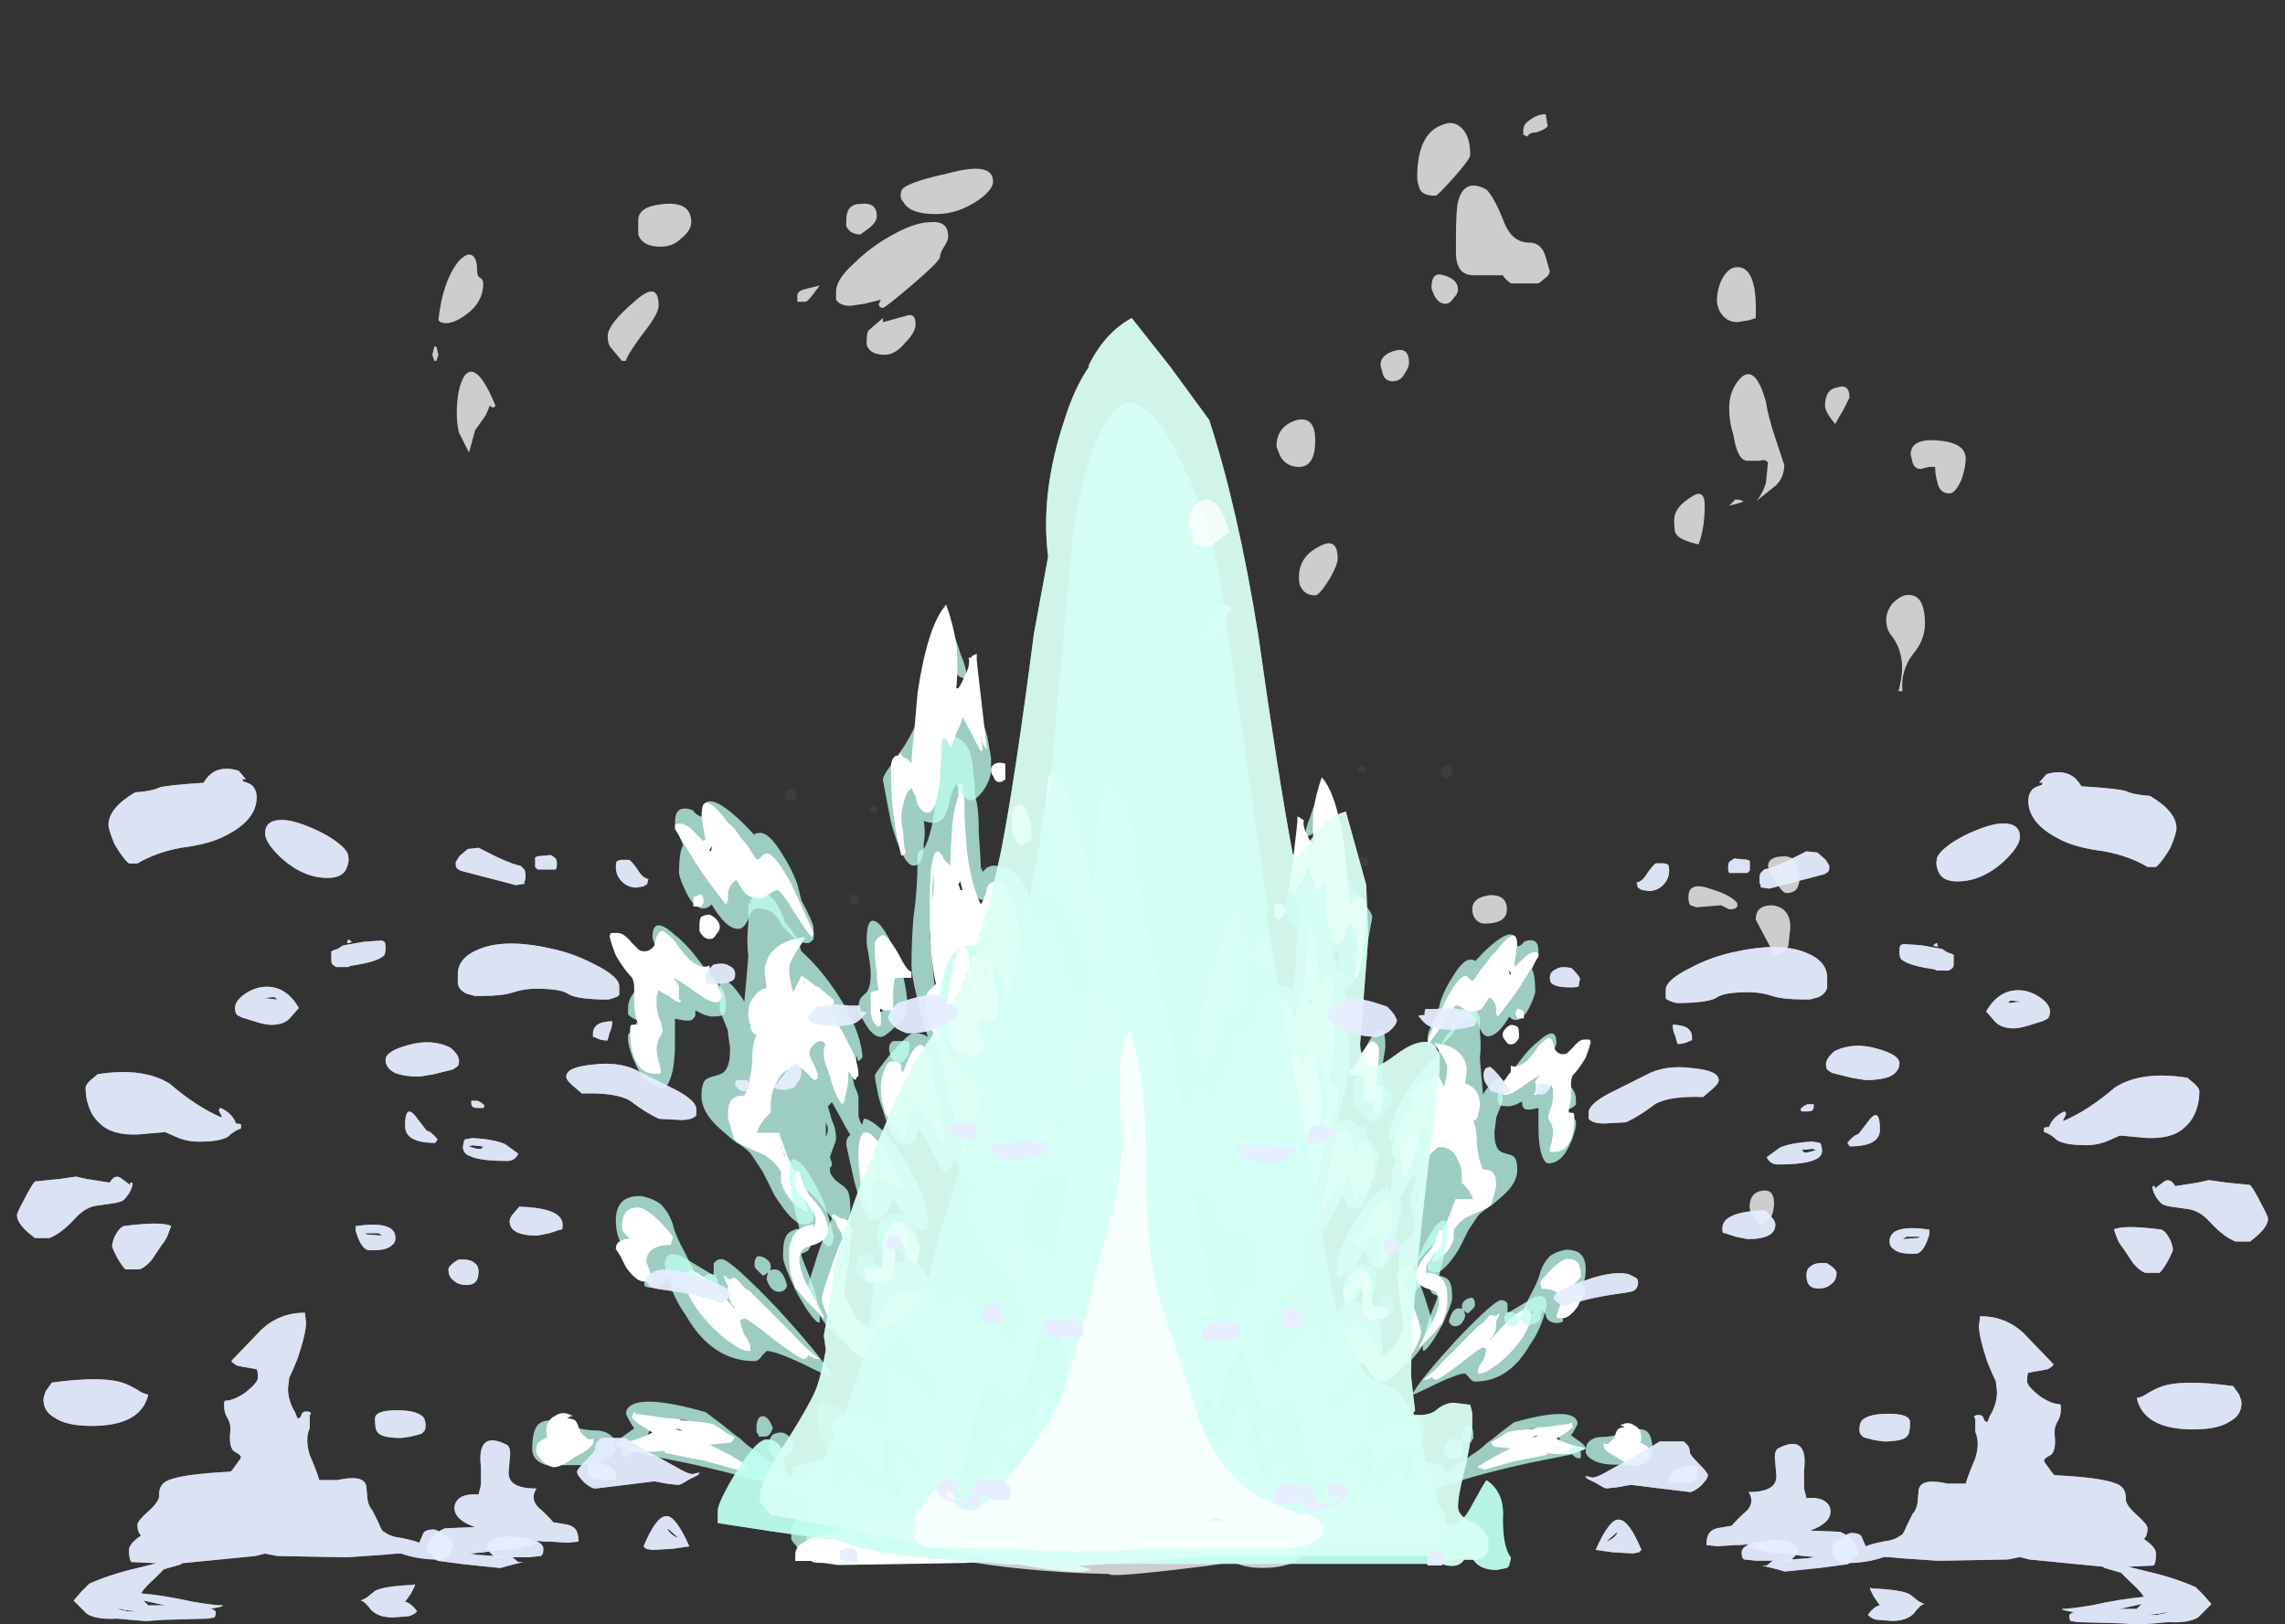 <?xml version="1.0" encoding="UTF-8" standalone="no"?>
<svg xmlns:ffdec="https://www.free-decompiler.com/flash" xmlns:xlink="http://www.w3.org/1999/xlink" ffdec:objectType="frame" height="278.85px" width="392.2px" xmlns="http://www.w3.org/2000/svg">
  <rect width="100%" height="100%" fill="#333333" stroke="none"/>
  <g transform="matrix(1.0, 0.0, 0.0, 1.0, 193.9, 260.35)">
    <use ffdec:characterId="1051" height="20.35" transform="matrix(7.0, 0.0, 0.0, 7.0, -88.2, -134.15)" width="13.8" xlink:href="#shape0"/>
    <use ffdec:characterId="1051" height="20.35" transform="matrix(-5.592, 0.0, 0.0, 5.592, 78.274, -109.022)" width="13.8" xlink:href="#shape0"/>
    <use ffdec:characterId="1054" height="30.75" transform="matrix(7.0, 0.0, 0.0, 7.0, -70.7, -205.75)" width="19.45" xlink:href="#shape1"/>
    <use ffdec:characterId="1053" height="34.1" transform="matrix(7.0, 0.0, 0.0, 7.0, -115.5, -228.5)" width="36.0" xlink:href="#shape2"/>
    <use ffdec:characterId="1055" height="23.55" transform="matrix(7.0, 0.0, 0.0, 7.0, -102.55, -156.55)" width="15.8" xlink:href="#shape3"/>
    <use ffdec:characterId="1055" height="23.55" transform="matrix(-5.592, 0.0, 0.0, 5.592, 89.738, -126.917)" width="15.8" xlink:href="#shape3"/>
    <use ffdec:characterId="1054" height="30.75" transform="matrix(7.0, 0.0, 0.0, 7.0, -70.7, -205.75)" width="19.45" xlink:href="#shape1"/>
    <use ffdec:characterId="1056" height="35.25" transform="matrix(7.0, 0.0, 0.0, 7.0, -119.7, -240.75)" width="37.6" xlink:href="#shape4"/>
    <use ffdec:characterId="1086" height="2.3" transform="matrix(-0.895, 0.0, 0.0, -0.895, -10.57, -90.37)" width="2.3" xlink:href="#shape5"/>
    <use ffdec:characterId="1086" height="2.3" transform="matrix(-0.741, 0.0, 0.0, -0.741, 9.252, -84.198)" width="2.3" xlink:href="#shape5"/>
    <use ffdec:characterId="1086" height="2.3" transform="matrix(-0.567, 0.0, 0.0, -0.567, 1.502, -98.348)" width="2.3" xlink:href="#shape5"/>
    <use ffdec:characterId="1086" height="2.3" transform="matrix(0.895, 0.0, 0.0, -0.895, -13.38, -102.37)" width="2.3" xlink:href="#shape5"/>
    <use ffdec:characterId="1086" height="2.3" transform="matrix(0.741, 0.0, 0.0, -0.741, -33.202, -96.198)" width="2.3" xlink:href="#shape5"/>
    <use ffdec:characterId="1086" height="2.3" transform="matrix(0.567, 0.0, 0.0, -0.567, -25.452, -110.348)" width="2.3" xlink:href="#shape5"/>
    <use ffdec:characterId="1086" height="2.3" transform="matrix(0.778, -0.444, -0.444, -0.778, 54.066, -126.495)" width="2.3" xlink:href="#shape5"/>
    <use ffdec:characterId="1086" height="2.3" transform="matrix(0.643, -0.367, -0.367, -0.643, 39.882, -111.288)" width="2.3" xlink:href="#shape5"/>
    <use ffdec:characterId="1086" height="2.3" transform="matrix(0.493, -0.281, -0.281, -0.493, 39.607, -127.46)" width="2.3" xlink:href="#shape5"/>
    <use ffdec:characterId="1086" height="2.3" transform="matrix(-0.673, -0.588, 0.588, -0.673, -58.102, -122.45)" width="2.3" xlink:href="#shape5"/>
    <use ffdec:characterId="1086" height="2.3" transform="matrix(-0.557, -0.487, 0.487, -0.557, -47.219, -104.7)" width="2.3" xlink:href="#shape5"/>
    <use ffdec:characterId="1086" height="2.3" transform="matrix(-0.426, -0.372, 0.372, -0.426, -43.838, -120.481)" width="2.3" xlink:href="#shape5"/>
    <use ffdec:characterId="1092" height="35.4" transform="matrix(-4.135, 0.0, 0.0, 4.135, -68.385, -128.462)" width="29.65" xlink:href="#shape6"/>
    <use ffdec:characterId="1094" height="35.4" transform="matrix(-4.135, 0.0, 0.0, 4.135, -68.385, -128.462)" width="29.65" xlink:href="#shape7"/>
    <use ffdec:characterId="1092" height="35.4" transform="matrix(4.135, 0.0, 0.0, 4.135, 72.784, -127.862)" width="29.65" xlink:href="#shape6"/>
    <use ffdec:characterId="1094" height="35.4" transform="matrix(4.135, 0.0, 0.0, 4.135, 72.784, -127.862)" width="29.65" xlink:href="#shape7"/>
    <use ffdec:characterId="1096" height="31.95" transform="matrix(-4.135, 0.0, 0.0, 4.135, -7.971, -114.816)" width="30.2" xlink:href="#shape8"/>
    <use ffdec:characterId="1096" height="31.95" transform="matrix(-4.135, 0.0, 0.0, 4.135, -7.971, -114.816)" width="30.2" xlink:href="#shape8"/>
    <use ffdec:characterId="1096" height="31.95" transform="matrix(4.135, 0.0, 0.0, 4.135, 12.371, -114.216)" width="30.2" xlink:href="#shape8"/>
    <use ffdec:characterId="1096" height="31.95" transform="matrix(4.135, 0.0, 0.0, 4.135, 12.371, -114.216)" width="30.2" xlink:href="#shape8"/>
  </g>
  <defs>
    <g id="shape0" transform="matrix(1.0, 0.0, 0.0, 1.0, 11.1, 17.85)">
      <path d="M0.2 -4.4 Q0.25 -4.45 0.25 -4.75 L0.35 -4.8 0.5 -4.8 Q0.75 -4.8 1.05 -2.65 L1.15 -2.15 Q1.5 -0.45 1.5 0.05 L1.5 0.3 Q1.5 0.5 1.5 0.6 1.4 1.0 1.1 1.0 L0.9 1.0 0.85 0.95 Q-0.7 1.5 -2.05 1.8 -3.45 2.15 -4.5 2.15 -4.75 2.15 -4.9 1.95 L-5.3 1.95 Q-5.65 1.95 -5.85 1.6 -5.95 1.5 -6.0 1.35 -6.05 1.25 -6.05 1.3 -6.05 1.0 -6.0 0.75 -5.9 0.45 -5.85 0.4 L-5.8 0.35 -5.8 0.3 -5.95 -0.3 Q-6.05 -0.65 -6.15 -0.85 L-6.15 -1.4 -6.05 -1.45 Q-6.0 -1.45 -5.9 -1.45 -5.75 -1.45 -5.65 -1.35 L-5.45 -1.15 Q-5.1 -0.85 -4.7 -0.85 -4.4 -0.85 -4.35 -1.5 -4.35 -1.85 -4.4 -2.25 L-4.4 -2.3 Q-4.35 -2.3 -4.25 -2.3 -4.2 -2.3 -4.1 -2.2 L-3.8 -1.95 Q-3.45 -1.6 -3.25 -1.6 -3.15 -1.6 -3.1 -2.0 -3.1 -2.1 -3.05 -2.9 -3.05 -3.45 -3.0 -3.75 -2.9 -4.15 -2.65 -4.15 -2.5 -4.15 -2.3 -3.95 -2.2 -3.85 -2.0 -3.55 -1.75 -3.2 -1.65 -3.1 -1.5 -2.95 -1.35 -2.95 -1.15 -2.95 -1.1 -3.75 -1.1 -4.0 -1.1 -4.8 -0.9 -5.75 -0.5 -5.15 -0.35 -4.95 -0.2 -4.6 -0.05 -4.2 0.0 -4.15 0.15 -4.2 0.2 -4.4 M-4.05 -1.3 Q-4.05 -0.9 -3.95 -0.55 -3.8 0.2 -3.4 0.2 -3.35 0.2 -3.25 0.15 -3.15 0.1 -3.15 -0.05 -3.15 -0.15 -3.2 -0.25 L-3.4 -0.4 -3.35 -0.55 Q-3.15 -0.65 -3.1 -0.8 -3.3 -0.9 -3.35 -1.15 L-3.45 -1.35 Q-3.45 -1.45 -3.5 -1.5 -3.75 -1.75 -3.9 -1.6 -4.05 -1.5 -4.05 -1.3 M-5.9 -0.55 Q-5.9 -0.4 -5.7 -0.1 -5.55 0.2 -5.45 0.2 -5.35 0.2 -5.35 0.15 L-5.3 0.0 Q-5.35 -0.05 -5.35 -0.1 -5.25 -0.1 -5.15 -0.15 L-5.45 -0.4 Q-5.75 -0.6 -5.9 -0.55 M0.6 -3.1 Q0.5 -3.5 0.4 -3.7 0.35 -3.65 0.25 -3.3 0.15 -2.95 0.15 -2.8 L0.05 -2.9 Q0.0 -2.95 -0.1 -2.95 -0.2 -2.95 -0.25 -2.95 L-0.3 -2.9 Q-0.2 -2.2 -0.5 -1.3 L-1.35 -2.15 Q-2.15 -2.85 -2.2 -2.85 -2.4 -2.85 -2.4 -2.55 -2.45 -2.45 -2.45 -2.3 L-2.4 -2.1 Q-2.4 -1.7 -2.35 -1.35 -2.25 -0.6 -2.0 -0.6 -1.9 -0.6 -1.85 -0.7 L-1.8 -0.8 Q-1.75 -0.7 -1.6 -0.55 -1.35 -0.3 -1.2 -0.3 -0.9 -0.3 -0.8 -0.25 -0.75 -0.2 -0.7 -0.15 -0.7 -0.05 -0.65 0.0 -0.6 0.05 -0.4 0.05 -0.25 0.05 0.0 -0.3 0.15 -0.5 0.3 -0.75 0.4 -0.65 0.45 -0.45 0.5 -0.35 0.55 -0.05 0.55 0.15 0.6 0.25 0.65 0.4 0.75 0.4 0.85 0.4 0.85 0.35 L0.9 0.35 Q0.9 0.3 0.9 0.15 0.9 0.05 0.85 -0.7 0.75 -1.4 0.75 -1.5 0.75 -1.6 0.7 -2.0 0.65 -2.45 0.65 -2.55 0.65 -2.7 0.6 -3.1" fill="#98ccc0" fill-opacity="0.753" fill-rule="evenodd" stroke="none"/>
      <path d="M0.6 -3.1 Q0.65 -2.7 0.65 -2.55 0.65 -2.45 0.7 -2.0 0.75 -1.6 0.75 -1.5 0.75 -1.4 0.85 -0.7 0.9 0.05 0.9 0.15 0.9 0.3 0.9 0.35 L0.85 0.35 Q0.85 0.4 0.75 0.4 0.65 0.4 0.6 0.25 0.55 0.15 0.55 -0.05 0.5 -0.35 0.45 -0.45 0.4 -0.65 0.3 -0.75 0.15 -0.5 0.0 -0.3 -0.25 0.05 -0.4 0.05 -0.6 0.05 -0.65 0.0 -0.7 -0.05 -0.7 -0.15 -0.75 -0.2 -0.8 -0.25 -0.9 -0.3 -1.2 -0.3 -1.35 -0.3 -1.6 -0.55 -1.75 -0.7 -1.8 -0.8 L-1.85 -0.7 Q-1.9 -0.6 -2.0 -0.6 -2.25 -0.6 -2.35 -1.35 -2.4 -1.7 -2.4 -2.1 L-2.45 -2.3 Q-2.45 -2.45 -2.4 -2.55 -2.4 -2.85 -2.2 -2.85 -2.15 -2.85 -1.35 -2.15 L-0.5 -1.3 Q-0.2 -2.2 -0.3 -2.9 L-0.25 -2.95 Q-0.2 -2.95 -0.1 -2.95 0.0 -2.95 0.05 -2.9 L0.15 -2.8 Q0.15 -2.95 0.25 -3.3 0.35 -3.65 0.4 -3.7 0.5 -3.5 0.6 -3.1 M-5.9 -0.55 Q-5.75 -0.6 -5.45 -0.4 L-5.15 -0.15 Q-5.25 -0.1 -5.35 -0.1 -5.35 -0.05 -5.3 0.0 L-5.35 0.15 Q-5.35 0.2 -5.45 0.2 -5.55 0.2 -5.7 -0.1 -5.9 -0.4 -5.9 -0.55 M-4.05 -1.3 Q-4.05 -1.5 -3.9 -1.6 -3.75 -1.75 -3.5 -1.5 -3.45 -1.45 -3.45 -1.35 L-3.35 -1.15 Q-3.3 -0.9 -3.1 -0.8 -3.15 -0.65 -3.35 -0.55 L-3.4 -0.4 -3.2 -0.25 Q-3.15 -0.15 -3.15 -0.05 -3.15 0.1 -3.25 0.15 -3.35 0.2 -3.4 0.2 -3.8 0.2 -3.95 -0.55 -4.05 -0.9 -4.05 -1.3" fill="#bffff0" fill-opacity="0.753" fill-rule="evenodd" stroke="none"/>
      <path d="M0.75 -11.55 Q1.05 -11.55 1.4 -10.1 1.5 -9.65 1.6 -9.1 1.7 -8.65 1.7 -8.6 1.7 -8.4 1.65 -8.2 1.65 -8.0 1.6 -7.9 L1.65 -7.35 1.65 -6.85 Q1.6 -6.7 1.55 -6.5 L1.45 -6.5 Q1.5 -6.7 1.5 -6.9 1.5 -7.4 1.35 -7.8 1.2 -8.2 1.0 -8.35 0.8 -8.5 0.65 -8.3 0.55 -8.15 0.55 -7.95 L0.5 -7.95 Q0.35 -8.0 0.3 -8.0 0.15 -8.0 0.1 -8.1 0.05 -8.1 0.0 -8.2 -0.05 -8.3 -0.1 -8.35 -0.2 -8.4 -0.3 -8.4 -0.45 -8.4 -0.5 -8.3 L-0.45 -8.3 Q-0.2 -8.3 0.0 -8.15 0.2 -8.0 0.2 -7.75 0.2 -7.5 0.1 -7.3 -0.1 -7.0 -0.5 -7.0 -0.65 -7.0 -0.75 -7.0 L-0.9 -6.7 -1.0 -6.45 -1.0 -6.4 Q-1.0 -6.3 -1.05 -6.1 -1.1 -5.85 -1.1 -5.75 L-0.9 -5.1 -0.75 -4.55 Q-0.65 -4.35 -0.4 -4.0 -0.15 -3.65 -0.1 -3.45 0.05 -3.1 0.05 -2.65 0.05 -2.25 -0.05 -1.95 L0.0 -1.9 Q0.25 -1.55 0.5 -1.05 0.5 -1.2 0.55 -1.5 0.65 -1.95 0.85 -1.95 1.05 -1.95 1.1 -1.55 1.15 -1.3 1.2 -0.8 L1.2 0.0 Q1.25 0.35 1.35 0.35 L1.45 0.35 1.45 0.5 Q1.4 0.55 1.3 0.6 L1.2 0.65 Q0.85 0.65 0.85 0.0 0.85 -0.1 0.85 -0.55 0.85 -0.85 0.85 -1.0 0.8 -0.8 0.75 -0.7 0.75 -0.65 0.7 -0.6 L0.75 -0.5 Q0.75 -0.1 0.55 0.05 0.4 0.2 -0.05 0.2 -0.15 0.2 -0.2 0.1 L-0.3 -0.05 Q-0.55 0.2 -0.85 0.35 -1.4 0.7 -2.05 0.6 -2.25 0.6 -2.4 0.7 -2.5 0.75 -2.65 0.95 -2.8 1.15 -2.9 1.2 -3.05 1.3 -3.25 1.3 -3.4 1.3 -3.5 1.2 -3.6 1.15 -3.75 0.95 -3.9 0.8 -3.95 0.75 -4.1 0.6 -4.2 0.6 -4.35 0.6 -4.45 0.8 -4.5 0.9 -4.7 1.25 -4.85 1.55 -4.95 1.7 -5.1 1.85 -5.3 1.85 -5.5 1.85 -5.65 1.65 L-5.75 1.7 Q-5.7 1.75 -5.65 1.8 -5.6 1.8 -5.6 1.85 -5.65 2.0 -5.75 2.1 -5.95 2.2 -6.15 2.2 L-6.45 2.2 Q-6.45 2.15 -6.45 2.0 -6.45 1.75 -6.2 1.6 -5.95 1.45 -5.85 1.35 L-5.85 1.25 Q-6.15 1.2 -6.5 0.85 L-6.65 0.75 Q-7.55 0.4 -9.35 0.0 L-10.6 -0.25 Q-11.1 -0.4 -11.1 -0.45 -11.1 -0.5 -11.0 -0.6 L-10.65 -0.85 Q-10.75 -1.0 -10.8 -1.1 L-10.85 -1.2 Q-10.85 -1.45 -10.45 -1.5 -9.95 -1.55 -8.9 -1.25 L-8.5 -0.95 Q-8.2 -0.7 -8.05 -0.6 -7.85 -0.4 -7.6 -0.25 L-7.2 0.05 Q-7.0 0.15 -6.8 0.35 -6.8 0.2 -6.75 0.1 -6.65 0.05 -6.45 0.0 L-5.95 -0.1 Q-5.75 -0.15 -5.55 -0.25 L-5.5 -0.35 -5.6 -0.45 Q-5.8 -0.75 -5.8 -0.9 -5.8 -0.95 -5.75 -1.0 -5.65 -1.1 -5.4 -1.15 -5.35 -1.15 -5.3 -1.2 -5.3 -1.25 -5.2 -1.25 L-4.85 -1.1 -4.35 -0.9 Q-4.25 -0.85 -4.2 -0.8 L-4.1 -0.7 Q-4.0 -0.8 -3.95 -0.8 -3.75 -0.8 -3.65 -0.6 L-3.65 -0.55 -3.5 -0.55 -3.45 -0.7 -3.25 -1.15 -3.15 -1.35 Q-3.15 -1.6 -3.15 -2.0 L-3.1 -2.0 -3.0 -2.05 Q-2.75 -2.05 -2.5 -1.85 L-2.45 -1.75 Q-2.25 -1.65 -2.15 -1.35 -1.95 -1.1 -1.85 -1.0 -1.7 -0.9 -1.55 -0.85 L-1.35 -0.85 -1.0 -0.9 Q-0.9 -1.05 -0.8 -1.3 -1.1 -1.4 -1.25 -2.0 -1.35 -2.35 -1.35 -2.7 -1.35 -2.95 -1.2 -3.35 L-1.1 -3.55 -1.1 -3.6 Q-1.2 -3.8 -1.3 -4.3 -1.55 -4.55 -1.8 -4.9 -2.45 -5.7 -2.45 -6.15 -2.45 -6.35 -2.35 -6.7 L-2.35 -6.85 -2.7 -7.3 -2.8 -7.45 Q-2.85 -7.15 -3.05 -7.15 -3.1 -7.15 -3.35 -7.65 L-3.65 -8.2 Q-3.7 -8.15 -3.7 -8.1 -3.75 -8.0 -3.75 -7.95 -3.8 -7.8 -4.05 -7.8 -4.3 -7.8 -4.55 -8.65 -4.65 -8.9 -4.7 -9.2 -4.75 -9.45 -4.75 -9.5 -4.75 -9.55 -4.35 -10.05 -3.9 -10.55 -3.8 -10.55 -3.6 -10.55 -3.45 -10.45 -3.85 -11.8 -3.85 -12.2 -3.85 -12.8 -3.8 -13.4 -3.7 -14.05 -3.7 -14.95 L-3.65 -15.0 Q-3.55 -15.05 -3.5 -15.15 -3.3 -15.6 -3.25 -16.45 -3.25 -16.5 -3.25 -16.85 -3.25 -17.2 -3.2 -17.4 -3.15 -18.0 -2.75 -17.8 -2.4 -17.65 -2.35 -17.1 -2.35 -17.0 -2.3 -16.65 -2.3 -16.35 -2.25 -16.2 -2.2 -15.95 -2.2 -15.45 -2.15 -14.75 -2.15 -14.6 L-2.1 -14.5 -2.0 -14.6 Q-1.9 -14.65 -1.85 -14.65 -1.25 -14.65 -1.0 -14.0 -0.85 -13.65 -0.85 -13.25 -0.45 -13.5 -0.25 -13.05 -0.2 -12.85 -0.15 -12.4 -0.1 -12.2 0.05 -11.85 0.25 -11.45 0.25 -11.3 L0.5 -11.45 Q0.7 -11.55 0.75 -11.55 M0.85 -10.4 L0.7 -10.75 Q0.65 -10.7 0.55 -10.65 0.45 -10.6 0.35 -10.6 -0.1 -10.6 -0.3 -11.4 -0.45 -11.95 -0.45 -12.45 L-0.55 -12.55 Q-0.6 -12.45 -0.65 -12.4 -0.75 -12.35 -1.0 -12.35 -1.2 -12.35 -1.3 -12.55 -1.35 -12.65 -1.4 -13.05 -1.4 -13.4 -1.55 -13.55 -1.7 -13.8 -2.05 -13.8 -2.35 -13.8 -2.55 -14.4 -2.65 -14.65 -2.8 -15.4 -2.8 -15.35 -2.8 -15.2 -2.8 -15.0 -2.8 -14.9 -2.85 -14.55 -3.2 -14.45 L-3.15 -14.4 Q-3.15 -14.35 -3.15 -14.25 -3.15 -14.05 -3.25 -13.6 -3.4 -13.15 -3.4 -12.95 L-3.3 -11.85 -3.25 -11.45 Q-3.2 -11.05 -3.2 -10.8 L-3.1 -10.25 Q-2.85 -10.25 -2.7 -9.6 -2.5 -8.85 -2.45 -8.7 -2.4 -8.7 -2.4 -8.9 -2.4 -9.1 -2.4 -9.25 -2.35 -9.7 -2.05 -9.7 -1.85 -9.7 -1.8 -9.45 -1.8 -9.75 -1.65 -10.1 -1.45 -10.55 -1.15 -10.55 -1.1 -10.55 -1.0 -10.5 -0.9 -10.4 -0.8 -10.4 L-0.75 -10.5 -0.65 -10.65 Q-0.5 -10.9 -0.3 -10.7 -0.2 -10.55 -0.2 -10.4 -0.2 -10.25 -0.25 -10.1 -0.15 -10.05 0.05 -10.0 0.25 -10.0 0.4 -9.9 L0.5 -10.2 Q0.65 -10.45 0.8 -10.45 L0.85 -10.4 M2.65 -4.0 Q2.7 -3.8 2.7 -3.75 2.7 -3.55 2.35 -3.05 2.0 -2.45 1.85 -2.45 1.55 -2.45 1.4 -3.15 1.3 -3.55 1.3 -3.85 1.3 -4.25 1.4 -4.6 1.6 -5.25 2.0 -5.25 2.25 -5.25 2.5 -4.55 2.55 -4.3 2.65 -4.0 M1.65 -4.35 L1.75 -4.25 1.9 -4.3 Q1.95 -4.3 2.05 -4.2 2.05 -4.15 2.15 -4.05 2.3 -3.75 2.45 -3.7 L2.45 -3.8 Q2.45 -4.0 2.4 -4.15 2.35 -4.2 2.2 -4.25 2.1 -4.35 2.05 -4.4 1.95 -4.55 1.95 -4.75 1.9 -4.75 1.8 -4.6 1.7 -4.45 1.65 -4.35 M1.8 -2.3 L1.8 -2.2 Q1.8 -2.15 1.75 -2.05 L1.65 -1.95 Q1.55 -1.95 1.5 -2.0 L1.5 -2.15 Q1.55 -2.2 1.6 -2.25 1.65 -2.25 1.8 -2.25 L1.8 -2.3 M-10.25 -1.0 L-10.25 -0.9 Q-10.25 -0.8 -10.35 -0.65 -10.4 -0.5 -10.45 -0.5 -9.75 -0.5 -9.25 -0.4 -9.0 -0.35 -8.8 -0.25 L-8.6 -0.25 Q-8.85 -0.35 -8.9 -0.55 -8.9 -0.6 -8.85 -0.85 -9.05 -0.95 -9.4 -1.05 -9.95 -1.15 -10.3 -1.0 L-10.25 -1.0 M-4.4 -9.6 Q-4.45 -9.55 -4.45 -9.5 -4.3 -9.2 -4.2 -9.0 -4.05 -8.75 -4.15 -8.55 L-4.15 -8.45 -3.85 -8.8 Q-3.7 -9.0 -3.7 -9.25 L-3.75 -9.25 Q-3.75 -9.2 -3.85 -9.2 -4.0 -9.2 -4.1 -9.4 -4.2 -9.5 -4.25 -9.65 L-4.4 -9.6 M-4.9 -7.65 L-4.95 -7.65 -4.9 -7.45 Q-4.85 -7.15 -4.75 -7.05 L-4.65 -7.05 Q-4.6 -7.1 -4.55 -7.15 -4.6 -7.2 -4.75 -7.5 -4.8 -7.65 -4.9 -7.7 -4.9 -7.6 -4.9 -7.65 M-7.1 -13.6 Q-7.0 -13.45 -6.95 -13.25 -6.7 -13.0 -6.6 -12.7 L-6.55 -12.55 Q-6.1 -12.15 -5.7 -11.55 -5.1 -10.65 -5.05 -9.95 -5.1 -9.9 -5.15 -9.85 L-5.2 -10.0 Q-5.2 -9.9 -5.2 -9.8 -5.25 -9.65 -5.25 -9.55 L-5.3 -9.5 -5.25 -9.25 Q-5.15 -9.05 -5.15 -8.95 -5.15 -8.85 -5.15 -8.75 L-5.15 -8.5 -5.1 -8.35 -5.05 -8.3 Q-5.05 -8.4 -5.0 -8.45 -4.8 -8.4 -4.5 -8.1 -4.25 -7.8 -4.0 -7.4 -3.75 -7.0 -3.6 -6.6 -3.45 -6.2 -3.45 -6.0 -3.45 -5.85 -3.45 -5.8 -3.5 -5.7 -3.6 -5.7 -3.65 -5.7 -3.95 -6.0 -4.25 -6.35 -4.3 -6.55 -4.35 -6.3 -4.5 -6.1 -4.65 -5.95 -4.8 -5.95 -5.0 -5.95 -5.25 -6.9 -5.35 -7.35 -5.45 -7.8 -5.45 -7.95 -5.4 -8.0 L-5.35 -8.05 Q-5.45 -8.2 -5.55 -8.4 L-5.8 -8.85 Q-5.85 -8.8 -5.9 -8.75 L-5.8 -8.4 Q-5.7 -8.2 -5.7 -7.95 -5.7 -7.9 -5.8 -7.65 L-5.85 -7.5 -5.8 -7.35 Q-5.8 -7.25 -5.85 -7.25 L-5.85 -7.2 Q-5.85 -7.1 -5.8 -7.05 -5.75 -6.95 -5.6 -6.85 -5.45 -6.75 -5.4 -6.65 -5.35 -6.5 -5.35 -6.25 -5.35 -6.1 -5.35 -5.95 L-5.45 -5.75 -5.55 -5.7 -5.55 -5.6 Q-5.55 -5.3 -5.7 -4.85 L-5.85 -4.6 Q-5.9 -4.45 -5.9 -4.4 -5.9 -4.2 -5.6 -3.85 -5.35 -3.55 -4.9 -3.35 -4.85 -3.45 -4.85 -3.75 -4.8 -4.1 -4.8 -4.25 -4.65 -4.95 -3.95 -4.95 -3.45 -4.95 -3.1 -3.7 -3.0 -3.3 -2.95 -2.8 -2.85 -2.5 -2.85 -2.4 -2.85 -2.3 -2.95 -2.2 -3.0 -2.15 -3.1 -2.15 -3.35 -2.15 -3.5 -2.35 -3.6 -2.5 -3.7 -2.85 L-3.75 -3.4 Q-3.8 -3.75 -3.9 -3.9 -4.0 -3.9 -4.1 -3.7 -4.2 -3.6 -4.35 -3.3 -4.45 -3.05 -4.55 -2.9 -4.7 -2.75 -4.85 -2.75 -5.45 -2.75 -5.95 -3.4 -6.15 -3.65 -6.25 -3.9 -6.4 -4.1 -6.4 -4.2 -6.4 -4.35 -6.25 -4.8 -6.1 -5.3 -5.95 -5.65 -5.85 -5.9 -5.8 -6.0 L-6.2 -6.5 -6.4 -6.7 Q-6.25 -6.15 -6.25 -6.05 L-6.25 -5.95 -6.3 -5.9 Q-6.4 -5.85 -6.5 -5.85 -6.75 -5.85 -7.2 -6.55 L-7.5 -7.15 Q-7.7 -7.45 -7.8 -7.6 -7.95 -7.75 -8.2 -7.9 L-8.55 -8.2 Q-9.0 -8.6 -9.0 -9.0 -9.0 -9.3 -8.9 -9.4 -8.85 -9.45 -8.65 -9.5 -8.45 -9.55 -8.4 -9.65 -8.3 -9.8 -8.3 -10.1 L-8.3 -10.2 Q-8.35 -10.5 -8.35 -10.6 L-8.55 -11.1 -8.55 -11.75 -8.5 -11.8 -8.4 -11.8 Q-8.3 -11.8 -8.15 -11.6 -7.95 -11.35 -7.95 -11.3 -7.9 -11.8 -7.85 -12.45 -7.9 -12.75 -7.85 -13.25 L-7.85 -13.65 Q-7.85 -13.8 -7.8 -13.7 -7.8 -13.9 -7.65 -13.95 -7.55 -14.05 -7.4 -13.95 -7.2 -13.85 -7.1 -13.6 M-7.1 -11.85 L-7.15 -11.95 Q-7.15 -11.55 -7.0 -11.0 -6.85 -10.45 -6.6 -10.1 -6.55 -10.3 -6.45 -10.4 -6.35 -10.55 -6.15 -10.55 -5.95 -10.55 -5.8 -10.4 L-5.7 -10.25 Q-5.65 -10.2 -5.6 -10.2 -5.8 -10.85 -6.0 -11.1 -6.3 -11.55 -6.75 -11.55 -6.95 -11.55 -7.05 -11.7 L-7.1 -11.85 M-7.65 -11.4 Q-7.65 -11.2 -7.75 -11.1 -7.5 -10.95 -7.45 -10.5 -7.4 -10.3 -7.4 -10.05 L-7.4 -9.8 Q-7.4 -9.75 -7.5 -9.55 -7.6 -9.35 -7.65 -9.2 L-7.55 -9.05 Q-7.4 -9.2 -7.35 -9.35 -7.35 -9.4 -7.3 -9.55 -7.3 -9.7 -7.25 -9.7 -7.2 -9.8 -7.05 -9.75 -7.2 -10.1 -7.45 -11.25 L-7.5 -11.5 -7.55 -11.45 Q-7.6 -11.4 -7.65 -11.4 M-7.35 -7.7 Q-7.4 -7.65 -7.45 -7.65 -6.85 -7.0 -6.65 -6.7 L-6.85 -7.4 -6.95 -7.4 Q-7.1 -7.4 -7.3 -7.6 L-7.35 -7.7 M-5.95 -8.2 L-5.95 -8.0 Q-5.9 -8.1 -5.9 -8.2 -5.9 -8.25 -5.95 -8.35 L-5.95 -8.2 M-7.1 -4.2 Q-7.3 -4.2 -7.4 -4.5 -7.4 -4.6 -7.35 -4.7 -7.3 -4.75 -7.2 -4.75 -7.0 -4.75 -6.9 -4.35 -6.95 -4.2 -7.1 -4.2 M-9.8 -5.1 Q-9.75 -5.15 -9.55 -5.1 -9.45 -5.05 -9.2 -4.9 L-8.7 -4.6 -8.7 -4.9 -8.65 -4.95 Q-8.6 -5.0 -8.5 -5.0 -8.3 -5.0 -7.15 -3.8 -6.05 -2.6 -5.8 -2.15 L-5.8 -2.1 Q-5.95 -2.15 -6.55 -2.45 -7.2 -2.75 -7.4 -2.75 L-7.5 -2.65 Q-7.6 -2.5 -7.7 -2.5 -8.75 -2.5 -9.4 -3.65 -9.65 -4.0 -9.8 -4.45 -9.9 -4.8 -9.9 -4.85 -9.9 -5.05 -9.8 -5.1 M-9.1 -4.4 Q-9.35 -4.55 -9.5 -4.7 -9.35 -4.25 -9.0 -3.9 -8.9 -3.8 -8.2 -3.2 -8.25 -3.6 -8.4 -3.8 -8.5 -4.0 -8.7 -4.15 L-9.1 -4.4 M-6.9 -0.15 Q-7.0 -0.1 -7.1 -0.1 -7.25 -0.1 -7.3 -0.25 -7.35 -0.3 -7.35 -0.4 -7.35 -0.6 -7.25 -0.7 -7.15 -0.75 -7.05 -0.75 -6.95 -0.75 -6.85 -0.65 -6.75 -0.55 -6.75 -0.4 -6.75 -0.25 -6.9 -0.15 M-5.3 -0.85 L-5.3 -0.8 Q-5.4 -0.8 -5.45 -0.75 L-5.35 -0.65 -5.3 -0.85 M-5.9 0.6 L-6.05 0.6 -5.95 0.65 -5.9 0.6" fill="#bffff0" fill-opacity="0.753" fill-rule="evenodd" stroke="none"/>
      <path d="M0.25 -10.65 Q0.95 -12.85 1.4 -8.75 L1.4 -8.75 1.45 -8.7 1.4 -8.55 1.4 -8.5 1.35 -8.5 1.35 -8.8 Q1.25 -8.85 1.2 -8.95 1.2 -9.05 1.15 -9.25 1.1 -9.5 1.0 -9.6 0.9 -9.8 0.75 -9.9 0.65 -9.85 0.6 -9.75 L0.6 -9.65 Q0.55 -9.35 0.55 -9.2 0.55 -9.15 0.5 -9.15 L0.5 -9.0 Q0.45 -8.95 0.35 -8.95 L0.0 -9.45 Q-0.4 -9.9 -0.5 -9.9 -1.2 -9.9 -1.35 -9.75 -1.4 -9.7 -1.45 -9.6 L-1.45 -9.4 Q-1.45 -9.3 -1.35 -9.1 -1.3 -8.9 -1.3 -8.8 -1.3 -8.75 -1.45 -8.3 L-1.5 -8.05 -1.5 -8.0 -1.55 -7.9 Q-1.6 -7.8 -1.6 -7.75 L-1.65 -7.7 -1.65 -7.65 Q-1.65 -7.15 -1.35 -5.85 -1.0 -4.55 -0.95 -4.3 L-1.0 -4.4 -0.55 -2.65 -0.6 -2.6 Q-0.9 -3.15 -1.15 -4.0 -1.35 -4.55 -1.45 -4.75 -1.65 -5.25 -1.7 -5.7 L-1.85 -6.2 Q-1.9 -6.5 -2.0 -6.65 -2.1 -6.85 -2.25 -6.85 L-2.4 -6.85 -2.45 -6.9 Q-2.45 -7.3 -2.8 -8.5 L-3.0 -9.35 Q-3.1 -9.75 -3.1 -9.85 -3.2 -10.1 -3.3 -10.5 -3.5 -11.05 -3.5 -11.35 -3.5 -11.55 -3.35 -11.65 L-3.25 -11.75 Q-3.3 -11.95 -3.35 -12.35 -3.4 -12.8 -3.4 -13.25 L-3.4 -13.9 Q-3.4 -14.45 -3.35 -14.7 -3.25 -15.25 -3.05 -14.8 L-2.9 -14.65 Q-2.9 -14.9 -2.85 -15.65 -2.8 -16.1 -2.7 -16.35 -2.7 -16.55 -2.7 -16.65 L-2.6 -16.65 -2.55 -16.2 -2.55 -15.85 -2.5 -15.1 Q-2.4 -14.2 -2.15 -13.7 -2.05 -13.85 -2.0 -14.1 -1.95 -14.25 -1.8 -14.25 -1.45 -14.25 -1.25 -13.35 L-1.1 -12.65 Q-1.05 -12.3 -0.95 -12.15 -0.9 -12.25 -0.7 -12.55 -0.55 -12.8 -0.5 -12.95 -0.25 -12.7 -0.1 -11.9 0.0 -11.35 0.0 -11.15 L0.0 -11.05 0.05 -10.9 Q0.15 -10.75 0.25 -10.65 M2.65 -4.05 Q2.7 -3.85 2.7 -3.75 2.7 -3.65 2.7 -3.5 2.6 -3.25 2.5 -3.2 2.45 -3.25 2.45 -3.35 L2.35 -3.5 Q2.25 -3.7 2.1 -3.7 1.95 -3.7 1.8 -3.5 1.7 -3.3 1.6 -3.2 L1.55 -3.2 Q1.5 -3.45 1.5 -3.95 1.5 -4.2 1.65 -4.55 1.75 -4.85 1.9 -5.0 2.1 -5.2 2.15 -5.05 2.25 -4.9 2.25 -4.55 2.3 -4.5 2.35 -4.35 L2.4 -4.3 2.5 -4.3 Q2.6 -4.2 2.65 -4.05 M1.05 -4.3 Q1.05 -4.35 1.05 -4.4 1.05 -4.45 1.1 -4.5 1.1 -4.65 1.2 -4.7 L1.25 -4.55 1.3 -4.5 1.25 -4.35 1.25 -4.3 1.15 -4.3 Q1.1 -4.3 1.05 -4.3 M0.95 -1.7 Q1.0 -1.55 1.05 -1.3 1.1 -1.1 1.1 -0.95 1.1 -0.85 1.05 -0.5 L1.0 -0.05 1.0 0.0 Q0.95 0.15 1.0 0.25 1.0 0.45 1.2 0.6 1.45 0.8 1.95 0.85 L2.0 0.95 Q2.15 0.95 2.3 1.05 2.5 1.1 2.6 1.25 2.45 1.5 2.25 1.6 2.05 1.7 1.9 1.75 1.85 1.75 1.85 1.7 1.8 1.7 1.8 1.55 L1.8 1.45 1.85 1.4 1.9 1.4 Q1.8 1.4 1.3 1.4 L0.7 1.35 Q0.15 1.35 -0.55 1.55 -0.85 1.6 -1.15 1.75 L-0.55 1.9 Q-0.2 2.0 0.05 2.2 L0.05 2.25 0.2 2.25 0.0 2.3 -0.05 2.35 -0.4 2.35 -1.0 2.45 Q-1.65 2.55 -2.15 2.35 L-3.65 2.3 Q-3.65 2.25 -3.95 2.25 L-4.65 2.35 -5.35 2.4 -6.25 2.4 Q-6.25 2.35 -6.3 2.35 -6.4 2.3 -6.4 2.2 -6.4 2.05 -5.8 1.6 -5.3 1.25 -5.15 1.2 -5.2 1.1 -5.4 0.95 -5.55 0.85 -5.55 0.75 L-5.55 0.65 Q-5.5 0.65 -5.5 0.6 L-5.25 0.6 Q-5.2 0.6 -4.9 0.7 -4.65 0.75 -4.5 0.8 L-4.75 0.15 Q-4.95 -0.25 -4.95 -0.3 -4.95 -0.4 -4.9 -0.45 -4.85 -0.55 -4.65 -0.55 -4.6 -0.55 -3.95 0.05 L-3.1 0.9 -2.85 0.75 -2.85 0.7 -3.05 0.25 Q-3.25 -0.25 -3.25 -0.35 -3.25 -0.85 -3.0 -0.65 -2.8 -0.5 -2.6 -0.15 -2.5 0.05 -2.15 0.25 L-1.65 0.5 -1.65 0.45 Q-1.65 0.35 -1.65 0.3 -1.65 0.25 -1.55 0.25 -1.45 0.25 -1.25 0.25 -1.2 0.2 -1.2 0.0 -1.25 -0.3 -1.25 -0.35 -1.25 -0.5 -1.1 -0.55 -0.95 -0.65 -0.55 -0.55 -0.5 -1.1 -0.5 -1.55 -0.45 -1.6 -0.4 -1.6 -0.3 -1.6 -0.2 -1.35 L-0.1 -0.9 Q-0.05 -0.6 0.05 -0.45 0.2 -0.2 0.4 -0.2 0.5 -0.2 0.55 -0.45 0.6 -0.55 0.7 -0.9 0.75 -1.3 0.8 -1.4 0.85 -1.65 0.95 -1.7 M-10.65 -1.25 L-10.6 -1.2 -10.55 -1.2 -9.85 -1.1 Q-9.55 -1.1 -9.5 -1.05 L-8.95 -1.0 -8.7 -0.95 -8.55 -0.85 Q-8.35 -0.7 -8.2 -0.65 -8.2 -0.55 -8.3 -0.5 L-8.8 -0.45 -8.3 -0.2 Q-7.9 0.05 -7.8 0.1 L-7.8 0.15 -7.85 0.15 -8.0 0.2 -8.9 -0.05 -9.9 -0.25 -9.9 -0.3 Q-10.5 -0.25 -10.7 -0.3 L-10.85 -0.35 Q-10.95 -0.4 -11.1 -0.45 L-10.7 -0.55 Q-10.5 -0.6 -10.2 -0.75 L-10.45 -0.9 Q-10.6 -1.0 -10.7 -1.1 -10.7 -1.2 -10.65 -1.25 M-2.7 -14.65 Q-2.7 -14.75 -2.7 -14.85 -2.7 -15.0 -2.7 -15.15 L-2.7 -14.65 M-2.65 -14.3 Q-2.65 -14.25 -2.7 -14.2 L-2.65 -14.05 -2.6 -14.05 -2.65 -14.25 Q-2.65 -14.35 -2.65 -14.4 L-2.65 -14.3 M-3.3 -14.15 L-3.3 -14.45 Q-3.35 -14.15 -3.35 -13.7 L-3.3 -14.15 M-3.35 -9.65 L-3.15 -8.55 -3.1 -8.3 Q-3.05 -8.15 -3.05 -8.05 L-3.05 -8.0 Q-3.0 -7.85 -2.95 -7.75 -3.0 -7.8 -3.05 -7.9 L-3.1 -7.85 Q-3.15 -7.95 -3.4 -8.35 -3.65 -8.7 -3.8 -8.85 -3.9 -8.75 -3.95 -8.45 L-4.0 -8.0 -4.05 -7.95 -4.1 -8.15 Q-4.35 -8.3 -4.5 -8.6 -4.6 -8.9 -4.6 -9.2 -4.6 -9.35 -4.55 -9.55 -4.45 -9.85 -4.35 -9.85 -4.15 -9.85 -4.1 -9.75 L-4.1 -9.65 Q-4.1 -9.6 -4.05 -9.6 -3.8 -10.3 -3.6 -10.25 -3.45 -10.2 -3.35 -9.65 M-0.7 -8.05 Q-0.35 -8.2 0.1 -7.5 -0.1 -7.3 -0.2 -7.35 L-0.3 -7.4 Q-0.35 -7.4 -0.45 -7.4 -0.75 -7.4 -0.8 -7.35 L-0.8 -7.25 Q-0.8 -7.2 -0.85 -7.15 L-1.05 -7.15 -1.05 -7.25 Q-1.05 -7.5 -0.95 -7.75 -0.85 -7.95 -0.7 -8.05 M-6.7 -12.5 Q-6.85 -12.25 -6.85 -12.15 -6.85 -11.85 -6.75 -11.55 -6.7 -11.65 -6.65 -11.75 L-6.55 -11.95 Q-6.45 -11.9 -6.2 -11.7 L-6.1 -11.65 Q-6.0 -11.55 -5.75 -11.35 L-5.75 -11.25 -5.9 -11.1 -5.85 -11.05 -5.85 -11.1 Q-5.55 -10.6 -5.4 -10.3 -5.15 -9.85 -5.15 -9.5 L-5.2 -9.45 Q-5.2 -9.4 -5.25 -9.4 L-5.6 -9.9 Q-6.0 -10.35 -6.05 -10.35 -6.2 -10.35 -6.3 -10.2 -6.35 -10.15 -6.35 -10.05 -6.35 -9.95 -6.25 -9.8 L-6.15 -9.55 Q-6.15 -9.5 -6.15 -9.45 -6.15 -9.4 -6.25 -9.4 L-6.4 -9.55 Q-6.55 -9.7 -6.6 -9.7 -7.0 -9.7 -7.15 -9.35 -7.3 -9.1 -7.3 -8.8 -7.3 -8.7 -7.3 -8.6 L-7.4 -8.5 Q-7.55 -8.35 -7.65 -8.1 L-7.1 -8.1 -6.9 -7.55 Q-6.75 -7.2 -6.65 -7.05 L-6.7 -7.0 -6.7 -6.95 -6.65 -6.85 Q-6.4 -6.3 -6.4 -6.2 L-6.4 -6.15 Q-6.7 -6.3 -6.85 -6.5 -7.0 -6.7 -7.05 -6.9 L-7.05 -7.15 Q-7.2 -7.4 -7.45 -7.55 L-7.9 -7.75 Q-8.15 -7.85 -8.2 -7.95 -8.25 -8.1 -8.3 -8.3 -8.35 -8.45 -8.35 -8.5 -8.35 -8.75 -8.3 -8.85 -8.2 -9.05 -7.85 -9.0 L-7.95 -9.0 Q-7.85 -9.2 -7.8 -9.5 -7.75 -9.75 -7.75 -10.05 -7.75 -10.25 -7.65 -10.5 -7.8 -10.55 -7.8 -10.75 -7.85 -10.85 -7.85 -11.0 -7.85 -11.3 -7.7 -11.45 -7.6 -11.6 -7.4 -11.65 -7.45 -12.0 -7.45 -12.1 -7.4 -12.45 -7.2 -12.6 -6.95 -12.85 -6.45 -12.9 -6.5 -12.8 -6.7 -12.5 M-6.45 -11.75 L-6.5 -11.8 -6.5 -11.75 -6.45 -11.75 M-7.05 -7.8 L-6.95 -7.55 -6.95 -7.5 -7.0 -7.65 Q-7.0 -7.75 -7.05 -7.8 M-5.15 -7.55 Q-5.15 -8.5 -4.65 -7.85 -4.5 -7.65 -4.3 -7.3 -4.15 -7.05 -4.15 -7.0 -4.15 -6.9 -4.05 -6.85 -4.0 -6.8 -4.0 -6.75 L-4.0 -6.7 -4.1 -6.7 Q-4.2 -6.7 -4.35 -6.85 -4.45 -6.9 -4.5 -7.0 -4.8 -7.0 -4.85 -6.65 -4.85 -6.55 -4.8 -6.35 -4.8 -6.2 -4.8 -6.15 -5.0 -6.3 -5.1 -6.9 -5.15 -7.3 -5.15 -7.55 M-5.8 -6.05 Q-5.8 -6.1 -5.75 -6.1 -5.65 -6.05 -5.6 -6.0 -5.4 -6.0 -5.35 -5.85 -5.35 -5.8 -5.3 -5.7 L-5.35 -5.55 Q-5.35 -5.3 -5.4 -4.85 -5.5 -4.45 -5.5 -4.25 -5.5 -4.05 -5.25 -3.65 -5.05 -3.3 -4.9 -3.3 -4.8 -3.3 -4.75 -3.4 L-4.6 -3.7 Q-4.5 -3.9 -4.45 -3.95 L-4.4 -4.0 Q-4.25 -4.2 -3.95 -4.2 -3.55 -4.2 -3.45 -3.8 -3.35 -3.65 -3.3 -3.4 -3.25 -3.2 -3.25 -2.9 L-3.25 -2.65 Q-3.15 -2.35 -2.9 -1.9 -2.65 -1.45 -2.45 -1.2 L-2.45 -1.15 Q-3.0 -1.4 -3.2 -1.85 -3.3 -2.0 -3.3 -2.15 L-3.4 -2.15 Q-3.45 -2.15 -3.55 -2.25 L-3.75 -2.6 Q-4.05 -3.05 -4.2 -3.05 -4.35 -3.05 -4.5 -2.75 -4.6 -2.65 -4.6 -2.6 -4.7 -2.5 -4.75 -2.5 -5.2 -2.5 -5.7 -3.25 -5.95 -3.6 -6.05 -4.0 -6.05 -4.15 -5.8 -4.85 -5.7 -5.15 -5.55 -5.5 -5.55 -5.6 -5.6 -5.7 -5.65 -5.75 -5.75 -6.0 L-5.8 -6.0 -5.8 -6.05 M-5.4 -5.4 Q-5.45 -5.3 -5.55 -4.9 L-5.7 -4.35 -5.7 -4.3 Q-5.65 -4.55 -5.55 -4.85 -5.45 -5.2 -5.4 -5.4 M-9.3 -4.7 L-9.3 -4.75 Q-9.0 -4.65 -8.65 -4.3 -8.55 -4.2 -8.2 -3.8 L-8.15 -3.8 Q-8.25 -3.85 -8.3 -4.0 -8.35 -4.1 -8.35 -4.25 -8.35 -4.3 -8.35 -4.35 -8.45 -4.5 -8.45 -4.6 L-8.3 -4.5 Q-8.25 -4.55 -8.2 -4.55 -8.15 -4.55 -7.95 -4.3 L-7.8 -4.2 Q-7.6 -4.0 -7.3 -3.7 L-6.75 -3.15 Q-6.45 -2.8 -6.1 -2.55 -6.25 -2.55 -6.4 -2.65 L-6.4 -2.6 -6.5 -2.55 Q-6.65 -2.6 -7.25 -3.05 -7.8 -3.5 -7.95 -3.55 L-8.05 -3.5 Q-8.05 -3.4 -7.95 -3.15 -7.8 -2.95 -7.8 -2.85 -7.8 -2.8 -7.8 -2.75 L-7.85 -2.75 Q-8.0 -2.75 -8.2 -2.9 -8.45 -3.05 -8.7 -3.3 -9.35 -3.95 -9.45 -4.55 -9.4 -4.65 -9.3 -4.7 M-9.65 -0.85 L-9.55 -0.8 -9.45 -0.8 -9.65 -0.85 M-3.4 -2.8 L-3.4 -2.95 -3.45 -2.8 Q-3.45 -2.75 -3.4 -2.65 L-3.4 -2.8" fill="#ffffff" fill-rule="evenodd" stroke="none"/>
    </g>
    <g id="shape1" transform="matrix(1.0, 0.0, 0.0, 1.0, 10.4, 29.7)">
      <path d="M2.0 -22.7 L3.1 -15.15 3.05 -15.05 3.5 -12.5 4.25 -8.3 Q4.45 -6.9 4.6 -6.2 4.8 -4.95 5.3 -4.1 5.45 -3.75 5.8 -3.6 6.2 -3.45 6.3 -3.35 L6.65 -2.85 Q6.85 -2.5 6.85 -2.25 6.95 -1.45 7.45 -0.2 L7.4 -0.15 Q7.4 -0.1 7.55 -0.1 7.85 -0.1 8.1 -0.6 8.4 -1.15 8.45 -1.2 8.9 -0.9 8.85 -0.25 8.85 0.45 9.05 0.7 L9.0 0.9 8.95 0.95 8.7 1.0 Q8.25 1.0 8.1 0.7 L7.9 0.7 Q7.45 0.75 7.35 0.85 L-3.3 0.85 Q-6.0 0.7 -6.95 0.45 L-7.55 0.25 -7.7 0.25 -9.1 0.05 -10.4 -0.15 Q-10.4 -0.2 -10.4 -0.45 -10.4 -0.65 -9.95 -1.4 -9.45 -2.2 -9.2 -2.2 -8.85 -2.2 -8.8 -1.8 -8.75 -1.4 -8.7 -1.3 L-8.7 -1.25 Q-8.7 -1.2 -8.55 -1.2 -7.9 -1.2 -7.4 -2.55 -7.1 -3.3 -6.7 -4.55 -6.5 -4.95 -6.15 -5.05 -5.7 -5.2 -5.45 -5.7 -5.3 -5.9 -5.15 -6.45 L-4.95 -7.25 -3.95 -10.5 Q-3.35 -12.5 -3.1 -13.8 L-2.25 -18.1 Q-2.05 -20.35 -2.05 -20.65 L-1.95 -21.35 -1.9 -22.1 -1.7 -24.2 Q-1.7 -24.45 -1.55 -25.15 -1.4 -26.0 -1.15 -26.6 L-1.15 -26.7 -1.1 -26.7 Q-0.45 -28.4 0.55 -26.95 1.15 -25.9 1.55 -24.8 1.85 -23.85 2.0 -22.7" fill="#bffff0" fill-opacity="0.753" fill-rule="evenodd" stroke="none"/>
      <path d="M2.85 -21.95 Q3.35 -18.4 3.7 -16.55 3.75 -16.55 3.8 -16.45 L4.25 -17.05 Q4.5 -17.45 5.0 -17.6 L5.5 -15.8 5.55 -14.5 5.35 -11.9 Q5.35 -11.7 5.45 -11.55 5.55 -11.35 5.7 -11.35 5.85 -11.35 6.25 -11.65 6.65 -11.95 6.95 -11.95 7.2 -11.95 7.3 -11.6 L7.3 -11.25 6.95 -8.3 Q6.6 -5.25 6.6 -3.75 L6.65 -3.3 6.7 -2.9 6.65 -2.85 Q6.6 -2.8 6.8 -2.8 7.1 -2.8 7.25 -2.95 7.45 -3.1 7.65 -3.1 L8.05 -3.05 8.1 -2.85 8.1 -2.55 Q8.1 -2.35 7.95 -1.6 7.75 -0.85 7.75 -0.55 7.75 -0.3 8.15 -0.15 8.5 0.05 8.5 0.35 8.5 0.5 8.45 0.6 8.35 0.75 8.15 0.75 L7.9 0.75 Q7.8 0.9 7.6 0.9 7.3 0.9 7.15 0.65 L1.75 0.65 -0.05 0.8 -1.6 0.9 Q-1.5 0.9 -1.25 1.0 -1.65 1.15 -3.6 0.75 -8.15 -0.2 -9.1 -0.35 L-9.3 -0.6 -9.4 -0.7 -9.35 -0.75 -9.35 -0.85 Q-9.35 -1.2 -8.75 -2.1 -8.05 -3.2 -7.95 -3.55 -7.85 -3.85 -7.75 -4.4 L-7.8 -4.75 -7.6 -5.85 Q-7.6 -6.55 -6.9 -8.45 L-6.45 -9.55 Q-5.7 -11.35 -5.35 -11.8 -4.9 -12.45 -4.5 -13.15 -3.85 -14.7 -3.45 -16.65 -3.1 -18.45 -2.65 -21.95 L-2.3 -23.85 Q-2.5 -25.4 -1.9 -27.2 -1.65 -28.0 -1.3 -28.5 L-1.3 -28.55 Q-0.9 -29.35 -0.25 -29.7 L0.7 -28.5 1.65 -27.2 Q2.35 -25.05 2.85 -21.95" fill="#d9fff6" fill-opacity="0.753" fill-rule="evenodd" stroke="none"/>
    </g>
    <g id="shape2" transform="matrix(1.0, 0.0, 0.0, 1.0, 16.8, 32.95)">
      <path d="M1.3 -8.0 Q1.65 -5.85 2.05 -4.35 L2.1 -4.55 2.2 -4.65 Q2.3 -4.85 2.45 -4.75 2.75 -4.6 3.2 -3.7 3.6 -2.8 3.9 -1.8 4.2 -0.75 4.2 -0.2 L4.2 0.05 4.25 0.05 Q4.35 0.05 4.35 0.25 4.35 0.6 4.3 0.4 L4.1 0.5 4.05 0.55 Q3.75 0.95 2.95 0.95 2.6 0.95 2.35 0.85 L2.25 0.8 1.6 0.9 Q-0.8 1.2 -0.8 1.1 -3.2 1.05 -5.35 0.6 L-5.9 0.6 Q-6.25 0.6 -6.4 0.45 L-6.45 0.2 Q-6.45 0.0 -5.9 -0.75 -5.15 -1.75 -4.95 -2.1 L-4.45 -3.15 Q-4.15 -3.85 -3.8 -4.2 -3.4 -3.9 -3.3 -3.75 -3.25 -3.6 -3.25 -3.35 -1.95 -6.3 -1.55 -10.65 -1.5 -11.3 -1.3 -14.4 -1.15 -16.7 -0.95 -18.2 -0.4 -18.1 -0.2 -16.95 -0.1 -15.6 0.05 -15.15 0.1 -14.85 0.4 -13.45 0.7 -12.3 0.8 -11.55 L1.3 -8.0" fill="#ffffff" fill-opacity="0.753" fill-rule="evenodd" stroke="none"/>
      <path d="M8.45 -32.85 Q8.65 -32.65 8.9 -32.0 9.1 -31.55 9.5 -31.55 9.8 -31.55 9.9 -31.2 L10.0 -30.85 Q10.0 -30.75 9.85 -30.65 9.75 -30.55 9.7 -30.55 L9.05 -30.55 Q8.9 -30.65 8.85 -30.75 L8.15 -30.75 Q7.9 -30.75 7.8 -30.9 7.7 -31.05 7.7 -31.3 L7.7 -31.65 Q7.7 -32.35 7.75 -32.55 7.9 -33.15 8.45 -32.85 M7.45 -30.05 Q7.25 -30.05 7.15 -30.3 7.1 -30.4 7.1 -30.45 7.1 -30.85 7.4 -30.75 7.75 -30.65 7.75 -30.4 7.75 -30.3 7.65 -30.2 7.55 -30.05 7.45 -30.05 M6.45 -28.35 Q6.35 -28.15 6.15 -28.15 5.95 -28.15 5.9 -28.35 L5.85 -28.55 Q5.85 -28.8 6.2 -28.9 6.55 -29.0 6.55 -28.6 6.55 -28.5 6.45 -28.35 M19.2 -22.2 Q19.2 -21.8 18.9 -21.45 18.6 -21.05 18.65 -20.55 L18.55 -20.55 Q18.7 -21.1 18.6 -21.45 18.55 -21.7 18.35 -21.95 18.25 -22.1 18.25 -22.3 18.25 -22.5 18.4 -22.7 18.55 -22.85 18.7 -22.9 19.2 -23.0 19.2 -22.2 M15.55 -26.7 L15.75 -26.1 Q15.75 -25.8 15.55 -25.6 L15.05 -25.2 Q15.2 -25.35 15.3 -25.65 L15.35 -26.15 Q15.3 -26.25 15.15 -26.2 L14.85 -26.2 Q14.6 -26.2 14.5 -26.85 14.4 -27.15 14.4 -27.5 14.4 -27.95 14.7 -28.25 15.05 -28.55 15.3 -27.65 15.35 -27.3 15.55 -26.7 M14.6 -25.15 L14.4 -25.1 14.55 -25.25 Q14.7 -25.25 14.75 -25.2 L14.6 -25.15 M13.8 -25.1 Q13.8 -24.55 13.65 -24.15 13.2 -24.25 13.1 -24.4 13.05 -24.45 13.05 -24.75 13.05 -25.05 13.45 -25.3 13.8 -25.55 13.8 -25.1 M14.2 -15.3 L13.6 -15.25 13.45 -15.3 Q13.4 -15.35 13.4 -15.5 13.4 -15.9 13.95 -15.7 14.45 -15.55 14.6 -15.35 L14.6 -15.3 Q14.6 -15.2 14.4 -15.2 L14.2 -15.3 M15.45 -15.3 Q15.9 -15.25 15.9 -14.75 L15.85 -14.3 Q15.75 -14.1 15.5 -14.1 L15.05 -14.95 Q15.05 -15.3 15.45 -15.3 M1.95 -22.7 Q2.2 -22.65 2.2 -22.55 2.1 -22.5 1.95 -22.15 1.8 -21.9 1.6 -21.8 L1.55 -21.8 1.55 -21.95 Q1.55 -22.1 1.7 -22.35 1.85 -22.65 1.95 -22.7 M4.8 -23.8 Q4.8 -23.65 4.6 -23.3 4.35 -22.9 4.25 -22.9 4.0 -22.9 3.9 -23.1 3.85 -23.15 3.85 -23.35 3.85 -23.85 4.35 -24.1 4.8 -24.35 4.8 -23.8 M8.4 -14.85 Q8.25 -14.85 8.15 -15.0 8.1 -15.1 8.1 -15.2 8.1 -15.5 8.55 -15.55 8.95 -15.55 8.95 -15.2 8.95 -14.85 8.4 -14.85 M15.2 -8.3 Q15.5 -8.35 15.5 -8.0 15.5 -7.85 15.45 -7.7 15.35 -7.55 15.2 -7.45 15.1 -7.5 15.0 -7.65 14.9 -7.8 14.9 -7.9 14.9 -8.25 15.2 -8.3 M-13.0 -28.95 Q-13.1 -29.05 -13.1 -29.25 -13.1 -29.55 -12.45 -30.1 -11.85 -30.65 -11.85 -30.0 -11.85 -29.8 -12.25 -29.3 -12.65 -28.75 -12.65 -28.65 L-12.75 -28.65 -13.0 -28.95 M-6.8 -30.05 L-7.15 -30.0 Q-7.4 -30.0 -7.5 -30.15 L-7.5 -30.35 Q-7.5 -30.65 -7.05 -31.05 -6.65 -31.45 -6.1 -31.75 -5.55 -32.05 -5.2 -32.05 -4.75 -32.1 -4.75 -31.7 -4.75 -31.6 -4.85 -31.45 -4.95 -31.3 -4.95 -31.2 -4.95 -31.1 -5.65 -30.5 -6.3 -29.95 -6.35 -29.95 -6.45 -29.95 -6.45 -30.05 L-6.4 -30.15 -6.8 -30.05 M-7.9 -30.5 L-8.05 -30.3 Q-8.2 -30.1 -8.25 -30.1 L-8.45 -30.1 -8.45 -30.25 Q-8.45 -30.35 -8.3 -30.4 L-7.9 -30.5 M-5.8 -29.75 Q-5.55 -29.85 -5.55 -29.55 -5.55 -29.35 -5.8 -29.1 -6.05 -28.8 -6.3 -28.8 -6.6 -28.8 -6.7 -28.95 -6.75 -29.0 -6.75 -29.1 -6.75 -29.35 -6.7 -29.4 L-6.35 -29.7 -6.35 -29.6 -5.8 -29.75 M-16.6 -28.3 Q-16.3 -28.65 -15.85 -27.55 L-15.9 -27.5 -16.0 -27.55 Q-16.0 -27.5 -16.1 -27.3 L-16.35 -26.95 -16.5 -26.4 -16.75 -26.9 Q-16.8 -27.15 -16.8 -27.35 -16.8 -28.0 -16.6 -28.3" fill="#ffffff" fill-opacity="0.753" fill-rule="evenodd" stroke="none"/>
    </g>
    <g id="shape3" transform="matrix(1.0, 0.0, 0.0, 1.0, 13.15, 21.05)">
      <path d="M-2.4 1.15 L-3.0 1.3 Q-3.85 1.5 -4.85 1.5 L-5.2 1.5 -5.55 1.45 -5.6 1.4 -5.6 1.45 Q-5.75 1.2 -5.75 0.75 L-5.75 -0.05 Q-5.75 -0.25 -5.75 -0.3 -5.7 -0.4 -5.55 -0.4 -5.3 -0.4 -4.95 0.0 -4.8 0.2 -4.7 0.45 -4.5 0.3 -4.5 0.0 -4.5 -0.05 -4.5 -0.25 -4.55 -0.4 -4.55 -0.5 L-4.5 -0.55 -4.4 -0.55 Q-4.25 -0.55 -4.05 -0.35 -3.9 -0.25 -3.7 0.05 L-3.4 0.5 Q-3.2 0.65 -3.1 0.65 -2.85 0.65 -2.65 0.25 -2.55 0.0 -2.4 -0.65 -2.3 -1.3 -2.2 -1.5 -2.05 -1.95 -1.85 -1.95 -1.7 -1.95 -1.55 -1.75 L-1.4 -1.6 Q-1.1 -1.6 -0.9 -2.4 -0.85 -2.6 -0.75 -3.0 -0.65 -3.35 -0.6 -3.45 -0.35 -3.3 -0.2 -3.05 -0.1 -2.9 -0.05 -2.6 L0.05 -2.1 Q0.1 -1.8 0.2 -1.6 0.35 -1.75 0.35 -1.8 0.4 -1.85 0.4 -2.0 L0.35 -2.05 Q0.4 -2.05 0.45 -2.05 0.65 -2.05 1.05 -0.85 1.2 -0.45 1.3 -0.05 L1.4 0.35 Q1.4 0.55 1.4 0.6 L1.35 0.65 1.35 0.7 Q1.35 0.8 1.35 0.85 1.35 1.0 1.1 1.0 L0.25 1.05 -0.85 1.05 Q-0.7 0.9 -0.6 0.65 -0.45 0.4 -0.4 0.05 -0.35 -0.2 -0.35 -0.35 -0.25 0.05 0.0 0.35 0.4 1.0 0.85 1.0 1.0 1.0 1.1 0.9 1.15 0.85 1.15 0.7 0.6 -0.85 0.45 -0.85 0.2 -0.85 0.2 -0.7 0.2 -0.65 0.2 -0.5 0.2 -0.4 0.2 -0.35 0.05 -0.5 -0.1 -0.9 L-0.35 -1.55 Q-0.45 -1.85 -0.55 -1.85 -0.7 -1.8 -0.8 -1.3 -0.85 -1.15 -0.9 -0.8 -0.95 -0.4 -0.95 -0.25 -1.1 0.4 -1.45 0.6 -1.45 0.25 -1.5 0.1 -1.55 -0.15 -1.75 -0.35 -1.85 -0.25 -2.15 0.45 -2.35 0.95 -2.4 1.15 M-4.9 0.8 Q-4.9 0.7 -4.85 0.65 -4.95 0.6 -5.1 0.45 -5.25 0.25 -5.35 0.25 -5.45 0.15 -5.5 0.2 -5.55 0.25 -5.55 0.5 -5.55 0.65 -5.5 0.8 -5.4 1.2 -5.2 1.2 -5.0 1.2 -4.95 0.95 L-4.9 0.8 M-1.65 -0.5 Q-1.6 -0.35 -1.4 -0.35 -1.3 -0.35 -1.2 -0.45 -1.1 -0.6 -1.1 -0.75 -1.1 -0.95 -1.2 -1.05 -1.25 -1.1 -1.35 -1.1 -1.5 -1.1 -1.55 -1.0 -1.65 -0.85 -1.65 -0.7 -1.65 -0.6 -1.65 -0.5" fill="#98ccc0" fill-opacity="0.753" fill-rule="evenodd" stroke="none"/>
      <path d="M-0.85 1.05 Q-1.1 1.45 -1.55 1.45 -1.6 1.45 -1.7 1.35 -1.85 1.3 -1.9 1.3 -2.0 1.3 -2.0 1.35 -2.05 1.5 -2.15 1.6 -2.2 1.55 -2.3 1.4 -2.4 1.25 -2.4 1.2 L-2.4 1.15 Q-2.35 0.95 -2.15 0.45 -1.85 -0.25 -1.75 -0.35 -1.55 -0.15 -1.5 0.1 -1.45 0.25 -1.45 0.6 -1.1 0.4 -0.95 -0.25 -0.95 -0.4 -0.9 -0.8 -0.85 -1.15 -0.8 -1.3 -0.7 -1.8 -0.55 -1.85 -0.45 -1.85 -0.35 -1.55 L-0.1 -0.9 Q0.05 -0.5 0.2 -0.35 0.2 -0.4 0.2 -0.5 0.2 -0.65 0.2 -0.7 0.2 -0.85 0.45 -0.85 0.6 -0.85 1.15 0.7 1.15 0.85 1.1 0.9 1.0 1.0 0.85 1.0 0.4 1.0 0.0 0.35 -0.25 0.05 -0.35 -0.35 -0.35 -0.2 -0.4 0.05 -0.45 0.4 -0.6 0.65 -0.7 0.9 -0.85 1.05 M-1.65 -0.5 Q-1.65 -0.6 -1.65 -0.7 -1.65 -0.85 -1.55 -1.0 -1.5 -1.1 -1.35 -1.1 -1.25 -1.1 -1.2 -1.05 -1.1 -0.95 -1.1 -0.75 -1.1 -0.6 -1.2 -0.45 -1.3 -0.35 -1.4 -0.35 -1.6 -0.35 -1.65 -0.5 M-4.9 0.8 L-4.95 0.95 Q-5.0 1.2 -5.2 1.2 -5.4 1.2 -5.5 0.8 -5.55 0.65 -5.55 0.5 -5.55 0.25 -5.5 0.2 -5.45 0.15 -5.35 0.25 -5.25 0.25 -5.1 0.45 -4.95 0.6 -4.85 0.65 -4.9 0.7 -4.9 0.8" fill="#bffff0" fill-opacity="0.753" fill-rule="evenodd" stroke="none"/>
      <path d="M0.0 -14.4 Q0.05 -14.45 0.05 -14.55 0.05 -14.7 -0.1 -14.9 -0.2 -15.1 -0.2 -15.25 -0.2 -15.35 -0.15 -15.45 L-0.1 -15.6 Q0.0 -15.35 0.2 -14.8 0.4 -14.25 0.5 -14.0 0.85 -13.0 0.85 -12.35 0.85 -12.25 0.75 -12.05 0.7 -11.85 0.6 -11.85 0.55 -11.85 0.25 -12.7 -0.15 -13.7 -0.25 -13.9 -0.3 -13.9 -0.4 -13.8 -0.5 -13.7 -0.55 -13.7 -0.65 -13.9 -0.7 -14.65 -0.7 -15.15 -0.7 -15.4 -0.7 -15.55 -0.65 -15.85 -0.6 -16.2 -0.45 -16.3 -0.45 -16.0 -0.4 -15.4 L-0.4 -14.4 0.0 -14.4 M0.25 -13.85 Q0.3 -13.3 0.4 -13.0 L0.45 -12.95 0.45 -13.1 Q0.45 -13.2 0.4 -13.4 0.35 -13.7 0.25 -13.85 M2.65 -4.3 Q2.65 -4.1 2.5 -4.0 2.4 -3.9 2.05 -3.9 1.7 -3.9 1.5 -4.25 1.35 -4.5 1.35 -4.7 1.35 -5.1 1.45 -5.25 1.55 -5.35 1.7 -5.25 1.8 -5.15 1.9 -4.95 2.0 -4.7 2.0 -4.45 L2.05 -4.45 Q2.0 -4.6 2.05 -4.75 2.15 -4.85 2.25 -4.85 2.4 -4.85 2.55 -4.6 2.65 -4.4 2.65 -4.3 M0.1 0.75 Q-0.1 0.5 -0.15 0.25 -0.45 0.7 -1.2 1.25 -1.95 1.75 -2.2 1.75 -2.6 1.75 -3.15 1.3 -3.4 1.1 -3.65 0.8 -3.65 1.1 -3.7 1.35 -3.85 1.8 -4.2 1.8 -4.25 1.8 -4.35 1.7 -4.5 1.55 -4.55 1.45 L-4.7 1.5 Q-4.7 1.55 -4.65 1.65 -4.75 1.75 -4.9 1.85 -5.05 1.9 -5.2 1.9 -5.35 1.9 -5.5 1.8 -5.6 1.75 -5.65 1.7 -5.75 1.7 -5.85 1.8 -5.9 1.9 -5.95 1.9 L-6.0 1.95 -6.0 2.1 Q-6.05 2.15 -6.15 2.15 L-6.55 2.15 Q-6.65 2.1 -6.7 2.0 -6.8 1.9 -6.8 1.85 -6.8 1.6 -6.75 1.5 -6.65 1.3 -6.35 1.4 -6.35 1.3 -6.4 1.0 -6.45 0.7 -6.45 0.65 -6.45 0.35 -6.1 0.45 L-6.15 0.35 -6.15 0.3 Q-6.15 0.25 -6.05 0.25 -6.0 0.25 -5.6 0.55 L-5.55 0.55 Q-5.45 0.55 -5.4 0.65 -5.1 0.8 -4.95 0.8 L-4.85 0.65 Q-4.75 0.5 -4.65 0.5 -4.55 0.5 -4.35 0.7 -4.15 0.9 -4.1 0.9 L-4.15 0.6 Q-4.25 0.35 -4.25 0.25 -4.25 -0.15 -4.1 -0.2 -3.95 -0.25 -3.65 0.25 L-3.55 0.3 Q-3.45 0.4 -3.15 0.7 -2.85 1.0 -2.6 1.1 L-2.1 1.15 -1.65 0.9 Q-1.0 0.55 -0.85 0.4 -0.6 0.2 -0.5 -0.1 -0.45 -0.35 -0.5 -0.6 -0.25 -0.75 -0.1 -0.6 0.0 -0.5 0.2 -0.1 0.4 0.3 0.6 0.5 0.85 0.75 1.2 0.75 1.1 0.85 0.9 0.95 0.7 1.05 0.6 1.05 0.3 1.05 0.1 0.75 M-9.6 -15.95 Q-9.55 -16.05 -9.4 -16.05 -9.3 -16.05 -9.2 -16.0 -9.15 -15.9 -9.0 -15.85 -9.0 -16.4 -8.55 -16.15 -8.2 -15.95 -7.7 -15.4 -7.7 -15.45 -7.6 -15.45 -7.35 -15.5 -7.0 -14.9 -6.8 -14.6 -6.65 -14.2 -6.6 -14.0 -6.55 -13.8 -6.25 -13.25 -6.25 -13.1 L-6.25 -12.85 -6.3 -12.8 Q-6.35 -12.75 -6.4 -12.75 -6.55 -12.75 -6.7 -12.85 -6.8 -12.95 -7.0 -13.15 -7.15 -13.4 -7.25 -13.5 -7.45 -13.6 -7.6 -13.6 -7.7 -13.6 -7.75 -13.55 -7.8 -13.5 -7.85 -13.35 -7.95 -13.1 -8.1 -13.1 -8.4 -13.1 -8.75 -13.7 -8.85 -13.6 -8.95 -13.6 -9.2 -13.6 -9.4 -14.05 -9.5 -14.25 -9.55 -14.45 -9.55 -15.0 -9.45 -15.15 -9.55 -15.4 -9.65 -15.65 -9.65 -15.9 -9.6 -15.95 M-9.0 -15.2 L-8.8 -14.75 Q-8.7 -14.6 -8.65 -14.5 -8.45 -14.35 -7.95 -14.35 L-7.5 -14.35 Q-7.65 -14.45 -8.1 -15.05 -8.4 -15.5 -8.6 -15.65 -8.65 -15.55 -8.75 -15.4 -8.85 -15.25 -9.0 -15.2 M-2.85 -20.35 Q-2.75 -20.2 -2.65 -19.85 -2.5 -19.5 -2.5 -19.3 -2.5 -19.25 -2.55 -19.25 -2.8 -19.25 -2.9 -19.75 -2.95 -20.05 -2.95 -20.4 L-2.85 -20.35 M-3.15 -20.35 Q-3.05 -20.5 -2.95 -20.4 -3.2 -20.1 -3.4 -19.05 -3.45 -18.7 -3.55 -18.3 -3.55 -18.0 -3.55 -17.95 L-3.55 -17.9 Q-3.25 -18.05 -2.9 -18.35 L-2.55 -18.6 Q-2.2 -18.6 -2.0 -17.85 -1.95 -17.6 -1.9 -17.3 -1.9 -17.1 -1.9 -17.0 -1.9 -16.8 -2.05 -16.55 -2.25 -16.25 -2.4 -16.25 -2.5 -16.25 -2.65 -16.45 -2.7 -16.55 -2.75 -16.65 -2.85 -16.5 -2.9 -16.3 -2.95 -16.05 -3.0 -15.95 -3.05 -15.8 -3.15 -15.75 -3.3 -15.65 -3.55 -15.75 -3.5 -15.45 -3.55 -15.2 -3.55 -14.65 -3.8 -14.65 -4.05 -14.65 -4.35 -15.7 -4.45 -16.2 -4.55 -16.75 -4.55 -16.85 -4.4 -17.05 L-4.05 -17.55 Q-3.5 -18.4 -3.4 -19.4 -3.3 -20.15 -3.15 -20.35 M-4.25 -16.8 L-4.2 -16.9 -4.1 -16.95 -4.25 -16.95 Q-4.25 -16.9 -4.25 -16.8 M-10.1 -11.75 Q-10.05 -11.75 -9.85 -11.6 -9.65 -11.45 -9.6 -11.4 L-9.55 -11.45 Q-9.55 -11.5 -9.55 -11.65 L-9.9 -12.2 Q-10.2 -12.8 -10.2 -12.9 -10.2 -13.45 -9.65 -12.95 -9.45 -12.8 -9.2 -12.5 -9.0 -12.25 -8.9 -12.1 -8.9 -12.0 -9.05 -11.95 -8.7 -11.9 -8.5 -11.65 -8.4 -11.45 -8.4 -11.25 -8.4 -11.05 -8.45 -11.0 -8.5 -10.95 -8.75 -10.95 -8.8 -10.95 -8.95 -11.0 -9.05 -11.05 -9.15 -11.1 L-9.15 -11.0 Q-9.15 -10.95 -9.2 -10.9 -9.25 -10.8 -9.65 -10.9 -9.65 -10.6 -9.65 -10.25 -9.65 -9.95 -9.7 -9.65 -9.8 -9.2 -9.95 -9.2 -10.35 -9.2 -10.6 -9.75 -10.75 -10.05 -10.8 -10.35 -10.8 -10.45 -10.8 -10.5 L-10.55 -10.85 Q-10.7 -10.9 -10.8 -11.0 -10.8 -11.05 -10.8 -11.15 -10.8 -11.4 -10.6 -11.6 -10.35 -11.75 -10.1 -11.75 M-10.25 -10.05 Q-10.1 -9.85 -10.05 -9.8 L-10.05 -9.85 -10.15 -10.0 -10.25 -10.1 -10.25 -10.05 M-10.9 -6.45 Q-10.75 -6.55 -10.5 -6.55 -10.2 -6.5 -10.0 -6.35 -9.8 -6.15 -9.7 -5.85 -9.65 -5.6 -9.4 -5.15 -9.15 -4.65 -9.05 -4.45 L-9.2 -4.3 Q-9.25 -4.25 -9.3 -4.25 -9.6 -4.25 -9.7 -4.4 -9.75 -4.55 -9.75 -4.7 -9.8 -4.65 -9.85 -4.6 L-9.9 -4.45 Q-10.0 -4.3 -10.2 -4.3 -10.35 -4.3 -10.4 -4.35 -10.4 -4.45 -10.4 -4.55 -10.4 -4.65 -10.35 -4.75 -10.8 -5.1 -10.95 -5.35 -11.1 -5.6 -11.1 -5.95 -11.1 -6.3 -10.9 -6.45 M-10.65 -5.95 Q-10.7 -5.95 -10.7 -5.85 -10.7 -5.7 -10.6 -5.55 -10.45 -5.3 -10.4 -5.2 L-10.05 -5.7 Q-10.2 -5.75 -10.45 -5.85 L-10.65 -5.95 M-13.0 -0.95 Q-12.9 -1.05 -12.65 -1.05 L-12.2 -0.9 Q-11.85 -0.8 -11.6 -0.8 -11.3 -0.8 -11.15 -0.6 -11.1 -0.5 -11.1 -0.35 -11.1 -0.2 -11.4 -0.05 -11.65 0.05 -11.95 0.05 L-12.8 0.05 Q-13.15 -0.05 -13.15 -0.35 -13.15 -0.8 -13.0 -0.95 M-12.8 -0.55 L-12.8 -0.5 Q-12.6 -0.5 -12.55 -0.55 L-12.55 -0.7 -12.65 -0.7 -12.75 -0.65 Q-12.8 -0.6 -12.8 -0.55 M-10.55 -0.35 Q-10.65 -0.3 -10.7 -0.25 -10.8 -0.15 -10.85 -0.15 L-10.95 -0.15 -10.95 -0.3 Q-10.95 -0.4 -10.85 -0.5 -10.75 -0.55 -10.55 -0.4 L-10.55 -0.35 M-1.8 -12.2 Q-1.55 -11.75 -1.55 -11.1 -1.55 -10.9 -1.9 -10.35 -1.8 -10.4 -1.7 -10.35 L-1.65 -10.35 Q-1.65 -10.3 -1.65 -10.2 -1.65 -10.0 -1.75 -9.65 -1.85 -9.25 -2.0 -9.25 -2.25 -9.25 -2.4 -9.45 -2.45 -9.55 -2.5 -9.65 -2.8 -9.7 -3.0 -10.2 -3.1 -10.35 -3.15 -10.6 -3.2 -10.75 -3.2 -10.8 -3.2 -11.8 -2.95 -12.3 -2.7 -12.75 -2.35 -12.7 -2.05 -12.65 -1.8 -12.2 M-2.15 -11.95 Q-2.15 -11.8 -2.2 -11.7 -2.25 -11.55 -2.4 -11.5 -2.55 -11.6 -2.5 -11.8 L-2.5 -11.95 Q-2.5 -12.05 -2.5 -12.1 L-2.65 -12.1 Q-2.7 -11.85 -2.75 -11.3 L-2.75 -10.75 Q-2.7 -10.6 -2.65 -10.5 -2.5 -10.25 -2.4 -10.25 -2.4 -10.3 -2.4 -10.5 L-2.45 -10.8 Q-2.45 -11.05 -2.4 -11.15 -2.3 -11.35 -1.95 -11.35 -2.0 -11.45 -2.05 -11.6 L-2.15 -11.95 M-4.5 -12.65 L-4.5 -12.6 Q-4.45 -12.4 -4.45 -12.2 -4.45 -12.05 -4.55 -11.7 -4.6 -11.35 -4.7 -11.2 -4.65 -11.1 -4.6 -11.05 L-4.4 -11.25 -4.3 -11.4 Q-4.3 -11.5 -4.35 -11.55 -4.45 -11.65 -4.45 -11.75 -4.45 -11.8 -4.4 -11.95 -4.35 -12.1 -4.25 -12.1 -4.25 -12.2 -4.35 -12.45 L-4.5 -12.65 M-4.95 -12.8 Q-4.95 -13.3 -4.8 -13.3 -4.65 -13.3 -4.45 -12.95 -4.25 -12.6 -4.1 -12.1 -3.95 -11.6 -3.95 -11.15 -3.95 -10.95 -4.25 -10.7 -4.5 -10.45 -4.6 -10.45 -4.8 -10.45 -5.0 -10.8 -5.15 -11.05 -5.15 -11.15 -5.15 -11.3 -5.1 -11.4 L-5.0 -11.5 Q-4.85 -11.6 -4.85 -12.0 -4.85 -12.15 -4.9 -12.45 -4.95 -12.7 -4.95 -12.8 M-4.4 -10.15 Q-4.4 -10.3 -4.3 -10.35 L-3.95 -10.35 -3.9 -10.3 Q-3.9 -10.25 -3.9 -10.15 -3.9 -10.0 -4.0 -9.9 -4.1 -9.8 -4.15 -9.8 -4.25 -9.8 -4.35 -9.95 -4.4 -10.1 -4.4 -10.15 M-1.55 -9.25 L-1.55 -9.15 Q-1.55 -9.05 -1.6 -9.05 -1.6 -9.0 -1.7 -9.0 -1.8 -9.0 -1.85 -9.0 -1.85 -9.05 -1.9 -9.1 L-1.9 -9.2 Q-1.85 -9.3 -1.8 -9.35 -1.7 -9.4 -1.55 -9.25 M-0.2 -7.85 Q-0.25 -7.75 -0.4 -7.75 -0.8 -7.75 -0.9 -7.85 -0.95 -7.9 -0.95 -8.0 -0.95 -8.3 -0.85 -8.45 -0.75 -8.55 -0.55 -8.5 -0.4 -8.45 -0.25 -8.3 -0.1 -8.15 -0.1 -8.05 -0.1 -7.95 -0.2 -7.85 M-9.35 -12.0 L-9.3 -12.05 Q-9.75 -12.6 -9.8 -12.6 -9.85 -12.45 -9.65 -12.3 -9.45 -12.1 -9.35 -12.0 M-6.75 -6.35 Q-6.85 -6.85 -6.85 -7.0 -6.85 -7.45 -6.75 -7.45 -6.6 -7.45 -6.4 -7.15 -6.2 -6.85 -6.0 -6.4 -5.85 -5.95 -5.75 -5.55 L-5.8 -5.35 -5.9 -5.3 Q-6.05 -5.45 -6.1 -5.55 L-6.2 -5.8 -6.25 -5.8 Q-6.25 -5.35 -6.4 -5.2 L-6.5 -5.15 Q-6.55 -5.15 -6.55 -5.1 -6.55 -5.05 -6.3 -4.45 -6.1 -3.85 -6.1 -3.55 L-6.1 -3.45 -6.15 -3.45 Q-6.35 -3.6 -6.7 -4.25 -7.0 -4.9 -7.0 -5.05 -7.0 -5.4 -6.95 -5.5 -6.9 -5.7 -6.6 -5.75 L-6.75 -6.35 M-7.4 -4.65 Q-7.45 -4.6 -7.5 -4.6 L-7.65 -4.75 Q-7.7 -4.8 -7.7 -4.85 -7.7 -5.0 -7.65 -5.05 -7.6 -5.1 -7.5 -5.05 -7.45 -5.05 -7.35 -4.95 -7.3 -4.9 -7.3 -4.8 -7.3 -4.7 -7.4 -4.65 M-5.2 -4.8 Q-5.2 -5.0 -5.15 -5.0 -5.15 -5.1 -4.95 -5.15 -4.8 -5.1 -4.8 -5.0 -4.8 -4.9 -4.75 -4.85 -4.7 -4.8 -4.55 -4.8 -4.5 -4.8 -4.5 -4.9 -4.5 -5.0 -4.6 -5.25 -4.7 -5.45 -4.7 -5.6 -4.7 -5.85 -4.55 -6.0 -4.35 -6.15 -4.15 -6.1 -3.95 -6.05 -3.8 -5.85 -3.65 -5.6 -3.65 -5.2 -3.65 -5.15 -3.7 -5.0 -3.8 -4.85 -3.85 -4.85 -4.0 -4.9 -4.05 -5.05 -4.15 -5.25 -4.2 -5.3 L-4.35 -5.3 Q-4.35 -5.25 -4.3 -5.05 -4.25 -4.9 -4.25 -4.8 -4.25 -4.7 -4.45 -4.55 -4.65 -4.4 -4.75 -4.4 -5.0 -4.4 -5.1 -4.55 -5.2 -4.65 -5.2 -4.8 M-9.0 -4.25 Q-9.05 -4.25 -9.05 -4.35 -9.05 -4.45 -8.95 -4.55 -8.85 -4.7 -8.65 -4.6 -8.65 -4.55 -8.6 -4.5 L-8.6 -4.45 -8.65 -4.25 -8.7 -4.25 Q-8.75 -4.2 -8.8 -4.2 L-9.0 -4.25 M-7.6 -0.7 L-7.65 -0.75 Q-7.65 -0.8 -7.65 -0.9 -7.65 -1.0 -7.6 -1.1 -7.55 -1.15 -7.5 -1.15 -7.35 -1.15 -7.25 -0.85 L-7.3 -0.75 Q-7.35 -0.65 -7.45 -0.65 L-7.6 -0.65 -7.6 -0.7 M-1.35 -5.75 Q-1.2 -5.65 -1.05 -5.5 -0.95 -5.3 -0.95 -5.2 -0.95 -4.85 -0.95 -4.7 -1.0 -4.35 -1.2 -4.35 -1.45 -4.35 -1.6 -4.75 -1.7 -5.0 -1.75 -5.2 -1.75 -5.6 -1.6 -5.7 -1.5 -5.85 -1.35 -5.75" fill="#bffff0" fill-opacity="0.753" fill-rule="evenodd" stroke="none"/>
      <path d="M0.8 -12.9 L0.8 -13.0 Q0.8 -12.8 0.8 -12.7 0.8 -12.6 0.75 -12.4 0.75 -12.25 0.75 -12.15 L0.65 -12.15 0.65 -12.35 Q0.65 -12.45 0.65 -12.4 L0.6 -12.35 Q0.5 -12.5 0.4 -12.8 0.35 -12.9 0.25 -13.35 0.05 -14.15 -0.2 -14.45 -0.2 -14.4 -0.25 -14.25 L-0.3 -14.05 -0.5 -14.05 Q-0.5 -14.3 -0.5 -14.8 L-0.5 -15.4 Q-0.55 -15.9 -0.55 -16.0 -0.55 -16.95 -0.4 -16.9 L-0.35 -16.9 Q-0.15 -16.8 0.1 -15.9 0.3 -15.3 0.5 -14.45 0.75 -13.55 0.85 -12.9 L0.8 -12.9 M2.55 -4.3 L2.55 -4.25 2.45 -4.25 Q2.3 -4.3 2.2 -4.35 1.95 -4.45 1.7 -4.35 L1.55 -4.45 1.55 -4.5 Q1.55 -4.9 1.7 -5.05 1.85 -5.2 2.05 -5.15 2.25 -5.1 2.4 -4.9 2.55 -4.7 2.55 -4.4 L2.55 -4.3 M1.6 1.3 L0.9 1.35 Q-0.4 1.45 -1.3 1.75 -1.1 1.85 -0.8 1.95 L-0.45 2.0 -0.4 2.1 Q-0.6 2.3 -1.05 2.35 L-2.55 2.45 -5.65 2.5 -6.0 2.45 Q-6.3 2.45 -6.3 2.4 L-6.7 2.4 -6.7 2.25 Q-6.7 2.05 -6.5 1.95 -6.15 1.7 -5.05 1.6 L-4.95 1.3 Q-4.9 1.15 -4.8 1.15 -4.55 1.15 -4.4 1.25 L-4.3 1.35 Q-4.25 1.4 -4.2 1.4 -3.7 1.4 -3.7 1.2 -3.7 1.1 -3.65 1.1 -3.65 1.0 -3.55 1.0 -3.5 1.0 -3.3 1.1 L-2.95 1.3 Q-2.4 1.55 -2.0 1.55 -1.7 1.55 -1.65 1.3 -1.65 1.2 -1.7 1.1 L-1.75 1.0 Q-1.75 0.75 -1.5 0.75 L-1.3 0.75 -1.0 0.8 Q-0.9 0.8 -0.8 0.65 -0.7 0.6 -0.6 0.4 -0.45 0.2 -0.4 0.1 -0.25 0.0 -0.1 0.0 -0.05 0.25 -0.05 0.45 0.05 0.7 0.2 0.75 L0.65 0.75 0.8 0.7 Q1.35 0.7 1.55 0.8 1.8 0.9 1.8 1.15 1.8 1.25 1.6 1.3 M1.8 1.45 Q1.9 1.35 2.05 1.25 2.15 1.2 2.3 1.2 L2.3 1.35 2.05 1.55 1.9 1.55 1.8 1.45 M-9.65 -15.65 Q-9.5 -15.75 -9.25 -15.55 -9.1 -15.4 -8.95 -15.25 L-8.9 -15.3 Q-9.2 -16.7 -8.5 -15.9 L-8.35 -15.7 Q-8.2 -15.6 -8.05 -15.35 -7.9 -15.2 -7.75 -14.95 L-7.65 -14.8 Q-7.6 -14.8 -7.55 -14.85 L-7.5 -14.9 Q-7.45 -14.95 -7.4 -14.95 -7.2 -14.95 -6.8 -14.2 -6.65 -13.9 -6.25 -13.0 L-6.25 -12.95 -6.3 -12.9 Q-6.4 -13.0 -6.75 -13.55 -7.05 -14.05 -7.15 -14.05 -7.2 -14.05 -7.35 -13.95 L-7.5 -13.85 Q-7.85 -13.85 -7.95 -14.0 L-8.05 -14.15 Q-8.1 -14.25 -8.15 -14.3 -8.35 -14.15 -8.35 -13.95 -8.35 -13.85 -8.35 -13.8 L-8.4 -13.7 Q-8.8 -14.2 -9.1 -14.65 -9.35 -15.05 -9.65 -15.55 L-9.65 -15.65 M-2.4 -19.75 L-2.35 -19.8 -2.25 -19.85 Q-2.25 -19.8 -2.25 -19.7 -2.25 -19.65 -2.15 -18.8 L-2.0 -17.5 Q-2.1 -17.6 -2.15 -17.8 L-2.1 -17.5 -2.15 -17.45 Q-2.3 -17.75 -2.6 -18.3 -2.6 -18.2 -2.75 -17.9 -2.85 -17.6 -2.9 -17.55 -2.95 -17.65 -3.0 -17.75 L-3.1 -17.75 Q-3.15 -16.9 -3.15 -16.75 -3.25 -15.95 -3.45 -15.95 -3.6 -15.95 -3.7 -16.15 L-3.75 -16.35 Q-3.8 -16.45 -3.85 -16.55 -4.0 -16.45 -4.05 -16.15 -4.1 -16.0 -4.1 -15.8 -4.1 -15.7 -4.05 -15.45 -4.05 -15.2 -4.0 -15.0 L-4.0 -14.95 Q-4.05 -14.9 -4.1 -14.9 -4.35 -15.85 -4.35 -16.85 -4.35 -17.05 -4.35 -17.15 -4.3 -17.35 -4.2 -17.35 L-4.15 -17.35 -4.15 -17.4 Q-4.1 -17.4 -4.05 -17.3 -3.95 -17.3 -3.85 -17.15 -3.85 -17.35 -3.8 -17.75 -3.75 -18.35 -3.7 -18.9 -3.45 -20.55 -3.0 -21.05 -2.85 -20.65 -2.75 -20.1 -2.7 -19.55 -2.75 -19.0 L-2.7 -19.0 Q-2.6 -19.15 -2.55 -19.3 -2.4 -19.55 -2.45 -19.75 L-2.4 -19.75 M-1.55 -17.15 L-1.55 -16.95 Q-1.55 -16.9 -1.55 -16.75 L-1.6 -16.75 Q-1.6 -16.7 -1.7 -16.7 -1.8 -16.7 -1.85 -16.85 -1.9 -16.9 -1.9 -17.0 -1.9 -17.1 -1.8 -17.15 -1.7 -17.2 -1.55 -17.15 M-1.4 -15.65 Q-1.4 -15.9 -1.35 -16.05 -1.25 -16.15 -1.15 -16.15 -1.05 -16.1 -1.0 -15.9 -0.9 -15.7 -0.9 -15.35 -0.9 -15.3 -1.05 -15.2 L-1.15 -15.15 Q-1.25 -15.15 -1.35 -15.4 -1.4 -15.55 -1.4 -15.65 M-11.25 -12.9 Q-11.25 -13.0 -11.2 -13.0 L-11.05 -13.0 Q-10.9 -13.0 -10.7 -12.75 -10.6 -12.65 -10.55 -12.6 -10.5 -12.55 -10.4 -12.55 -10.25 -12.55 -10.15 -12.7 -10.15 -12.75 -10.1 -12.9 -10.05 -13.05 -9.95 -13.05 -9.85 -13.0 -9.65 -12.8 -9.5 -12.55 -9.3 -12.35 -9.0 -12.1 -8.8 -12.2 L-8.8 -12.0 Q-8.7 -11.9 -8.65 -11.8 -8.55 -11.6 -8.5 -11.45 L-8.55 -11.35 Q-8.55 -11.3 -8.65 -11.3 -8.8 -11.3 -9.15 -11.55 -9.55 -11.85 -9.7 -11.9 -9.6 -11.8 -9.55 -11.7 L-9.55 -11.35 -9.5 -11.35 Q-9.5 -11.3 -9.55 -11.3 -9.6 -11.3 -9.8 -11.45 -10.0 -11.55 -10.05 -11.6 L-10.1 -11.45 Q-10.1 -11.4 -10.1 -11.25 -10.1 -11.15 -10.05 -10.95 -9.95 -10.7 -9.95 -10.6 -9.95 -10.55 -10.05 -10.4 -10.1 -10.25 -10.1 -10.15 -10.1 -10.05 -10.05 -9.85 -10.0 -9.7 -10.0 -9.6 L-10.0 -9.55 Q-10.05 -9.55 -10.15 -9.55 -10.55 -9.55 -10.7 -10.1 -10.75 -10.35 -10.75 -10.65 -10.75 -10.75 -10.7 -10.75 L-10.55 -10.75 Q-10.65 -11.0 -10.65 -11.35 L-10.65 -11.65 Q-10.65 -11.8 -10.7 -11.9 -10.9 -12.1 -11.1 -12.45 -11.2 -12.7 -11.25 -12.9 M-10.8 -6.2 Q-10.65 -6.3 -10.45 -6.25 -10.25 -6.15 -10.05 -5.95 -9.85 -5.75 -9.7 -5.55 L-9.75 -5.35 Q-10.1 -5.35 -10.25 -5.2 -10.35 -5.1 -10.35 -4.95 -10.35 -4.9 -10.3 -4.8 -10.25 -4.65 -10.2 -4.5 L-10.25 -4.45 -10.4 -4.45 Q-10.6 -4.45 -10.85 -4.8 L-11.0 -5.1 -11.1 -5.25 Q-11.1 -5.35 -11.05 -5.4 -10.95 -5.5 -10.75 -5.5 -10.85 -5.6 -10.9 -5.65 -10.95 -5.7 -10.95 -5.75 -10.95 -6.1 -10.8 -6.2 M-13.05 -0.3 Q-13.05 -0.45 -13.0 -0.5 -12.95 -0.55 -12.75 -0.65 L-12.8 -0.65 Q-12.8 -0.7 -12.8 -0.8 -12.8 -1.05 -12.6 -1.15 -12.4 -1.3 -12.15 -1.15 L-12.2 -1.15 -12.3 -1.1 Q-12.2 -1.1 -12.1 -1.05 -12.05 -1.0 -12.0 -0.85 -11.95 -0.7 -11.85 -0.65 -11.8 -0.55 -11.65 -0.6 L-11.65 -0.5 Q-11.7 -0.35 -12.1 -0.15 -12.45 0.1 -12.6 0.1 -12.75 0.1 -12.9 -0.05 -13.05 -0.2 -13.05 -0.3 M-2.3 -12.5 Q-2.3 -12.55 -2.2 -12.55 -1.9 -12.55 -1.8 -11.8 -1.75 -11.55 -1.75 -11.3 L-1.75 -11.05 Q-1.75 -10.9 -1.85 -10.85 L-2.15 -10.85 -2.15 -10.8 Q-2.2 -10.8 -2.2 -10.65 -2.2 -10.6 -2.15 -10.5 -2.05 -10.4 -2.05 -10.3 -2.05 -10.0 -2.45 -10.0 -2.85 -10.0 -2.95 -10.5 -3.0 -10.75 -3.0 -11.0 -3.0 -11.15 -2.95 -11.55 -2.9 -11.9 -2.8 -12.15 L-2.8 -12.35 -2.75 -12.4 Q-2.7 -12.65 -2.6 -12.7 -2.5 -12.7 -2.4 -12.15 L-2.4 -12.1 Q-2.35 -12.2 -2.35 -12.25 -2.35 -12.35 -2.35 -12.5 L-2.3 -12.5 M-2.0 -11.9 Q-2.0 -11.95 -2.05 -12.05 -2.05 -12.1 -2.1 -12.15 L-2.1 -12.0 Q-2.1 -11.95 -2.05 -11.9 L-2.0 -11.9 M-4.55 -12.95 Q-4.4 -12.9 -4.15 -12.45 -3.95 -12.05 -3.85 -12.05 L-3.85 -11.9 -4.25 -11.9 Q-4.3 -11.75 -4.3 -11.5 -4.3 -11.2 -4.3 -11.1 L-4.45 -11.1 Q-4.6 -11.1 -4.6 -11.15 -4.65 -11.1 -4.6 -11.05 -4.6 -10.95 -4.6 -10.85 L-4.6 -10.75 -4.65 -10.7 Q-4.8 -10.75 -4.85 -11.05 -4.85 -11.2 -4.85 -11.35 -4.85 -11.5 -4.85 -11.55 L-4.65 -11.6 Q-4.7 -11.75 -4.7 -12.05 -4.75 -12.35 -4.75 -12.5 -4.75 -12.7 -4.75 -12.75 -4.7 -12.9 -4.55 -12.95 M-0.9 -7.9 L-0.9 -8.0 Q-0.9 -8.15 -0.85 -8.25 -0.8 -8.35 -0.7 -8.35 -0.5 -8.45 -0.3 -8.15 L-0.3 -7.95 -0.5 -7.95 Q-0.65 -7.95 -0.75 -7.85 L-0.9 -7.9 M-8.8 -15.0 Q-8.75 -15.0 -8.75 -15.1 -8.75 -15.15 -8.75 -15.2 L-8.75 -15.15 Q-8.75 -15.1 -8.8 -15.05 L-8.8 -15.0 M-8.95 -13.75 L-9.0 -13.65 -9.2 -13.65 -9.2 -13.75 Q-9.2 -13.9 -9.15 -13.9 L-9.0 -13.95 Q-9.0 -13.9 -8.95 -13.85 L-8.95 -13.75 M-8.8 -13.45 Q-8.7 -13.4 -8.65 -13.35 -8.55 -13.25 -8.55 -13.15 -8.55 -13.05 -8.65 -12.95 -8.7 -12.85 -8.8 -12.85 -8.95 -12.85 -9.05 -13.05 -9.05 -13.15 -9.05 -13.2 -9.05 -13.35 -9.0 -13.4 -8.9 -13.45 -8.8 -13.45 M-6.0 -10.0 L-6.0 -10.15 -5.95 -10.3 Q-5.5 -9.95 -5.45 -9.85 -5.4 -9.8 -5.4 -9.7 L-5.4 -9.4 Q-5.4 -9.3 -5.45 -9.1 -5.5 -8.9 -5.5 -8.85 L-5.55 -8.8 Q-5.75 -9.05 -5.85 -9.5 -6.0 -9.85 -6.0 -10.0 M-5.9 -5.75 Q-5.9 -5.55 -6.05 -5.45 -6.1 -5.4 -6.25 -5.35 -6.45 -5.3 -6.5 -5.25 -6.6 -5.15 -6.6 -5.0 -6.6 -4.7 -6.35 -4.25 -6.1 -3.8 -6.0 -3.6 L-6.0 -3.55 -6.45 -4.0 Q-6.6 -4.2 -6.7 -4.3 -6.75 -4.45 -6.8 -4.6 -6.85 -4.75 -6.85 -5.05 L-6.85 -5.2 Q-6.85 -5.35 -6.8 -5.45 -6.7 -5.8 -6.25 -5.85 L-6.25 -5.8 Q-6.2 -5.8 -6.2 -5.95 -6.2 -6.1 -6.3 -6.2 -6.35 -6.3 -6.45 -6.45 -6.6 -6.6 -6.65 -6.65 -6.7 -6.8 -6.7 -6.95 L-6.7 -7.15 -6.6 -7.15 Q-6.55 -6.95 -6.45 -6.7 -6.4 -6.6 -6.2 -6.4 -6.05 -6.2 -6.0 -6.1 -5.9 -5.9 -5.9 -5.75 M-5.0 -4.75 L-4.6 -4.8 Q-4.55 -4.9 -4.55 -5.05 -4.5 -5.1 -4.55 -5.3 -4.55 -5.6 -4.4 -5.8 -4.2 -6.1 -3.9 -5.75 -3.8 -5.65 -3.75 -5.45 -3.65 -5.3 -3.65 -5.25 -3.65 -5.15 -3.7 -5.1 -3.7 -5.05 -3.7 -4.95 -3.7 -4.9 -3.8 -4.9 -3.9 -4.95 -4.0 -5.15 -4.05 -5.4 -4.15 -5.45 -4.25 -5.4 -4.25 -5.2 -4.25 -5.0 -4.25 -4.9 -4.25 -4.75 -4.3 -4.6 -4.4 -4.4 -4.5 -4.4 L-4.9 -4.45 Q-4.95 -4.5 -5.0 -4.55 L-5.0 -4.75 M-1.6 -5.55 L-1.6 -5.65 -1.55 -5.65 Q-1.25 -5.6 -1.15 -5.1 -1.1 -4.95 -1.1 -4.75 L-1.1 -4.55 Q-1.1 -4.45 -1.15 -4.4 L-1.15 -4.35 -1.2 -4.3 Q-1.4 -4.7 -1.45 -4.9 -1.6 -5.3 -1.6 -5.55" fill="#ffffff" fill-rule="evenodd" stroke="none"/>
    </g>
    <g id="shape4" transform="matrix(1.0, 0.0, 0.0, 1.0, 17.4, 34.7)">
      <path d="M4.1 -0.35 Q4.45 -0.2 4.45 0.0 4.45 0.55 2.55 0.5 -0.75 0.5 -1.55 0.55 L-4.95 0.45 Q-5.45 0.5 -5.6 0.2 L-5.6 -0.1 Q-5.6 -0.3 -5.35 -0.65 -5.05 -1.05 -4.8 -1.15 -4.65 -1.05 -4.6 -0.7 -4.55 -0.45 -4.15 -0.45 -3.95 -0.45 -3.05 -1.55 -2.15 -2.7 -1.95 -3.35 -1.5 -4.65 -1.1 -6.4 L-0.7 -7.85 Q-0.5 -8.8 -0.5 -9.45 -0.5 -9.85 -0.55 -10.9 -0.55 -11.85 -0.3 -12.25 0.1 -11.15 0.1 -9.1 0.1 -6.95 0.35 -6.0 0.5 -5.35 0.85 -4.4 L1.35 -2.85 Q1.95 -1.1 3.3 -0.6 3.6 -0.45 4.1 -0.35 M2.05 -0.2 Q1.8 -0.35 1.65 -0.2 L2.05 -0.2" fill="#ffffff" fill-opacity="0.753" fill-rule="evenodd" stroke="none"/>
      <path d="M9.65 -34.25 Q9.5 -34.25 9.45 -34.15 L9.35 -34.2 9.35 -34.3 Q9.35 -34.45 9.5 -34.55 9.7 -34.7 9.9 -34.7 L9.95 -34.4 Q9.85 -34.3 9.65 -34.25 M8.05 -33.7 Q8.05 -33.6 7.65 -33.15 7.25 -32.7 7.2 -32.7 6.85 -32.7 6.8 -32.9 6.75 -33.05 6.75 -33.15 6.75 -34.25 7.4 -34.45 7.65 -34.55 7.85 -34.35 8.05 -34.15 8.05 -33.7 M14.6 -30.95 Q15.1 -30.95 15.05 -29.7 L14.9 -29.65 14.6 -29.6 Q14.3 -29.6 14.15 -29.9 14.1 -30.05 14.1 -30.1 14.1 -30.45 14.25 -30.7 14.4 -30.95 14.6 -30.95 M20.1 -25.75 Q19.95 -25.4 19.8 -25.4 19.55 -25.4 19.5 -25.7 19.45 -25.85 19.45 -26.05 L19.3 -26.05 19.1 -26.0 Q18.95 -26.0 18.9 -26.15 L18.85 -26.35 Q18.85 -26.75 19.5 -26.7 20.2 -26.65 20.2 -26.25 20.2 -26.05 20.1 -25.75 M17.35 -27.75 L17.2 -27.45 Q17.05 -27.2 17.0 -27.1 16.75 -27.4 16.75 -27.55 16.75 -27.95 17.05 -28.0 17.35 -28.1 17.35 -27.75 M16.1 -15.8 Q16.05 -15.6 15.8 -15.6 15.7 -15.6 15.5 -15.95 L15.35 -16.25 Q15.35 -16.5 15.75 -16.5 16.1 -16.5 16.1 -16.05 16.15 -15.95 16.1 -15.8 M3.4 -26.3 Q3.35 -26.4 3.3 -26.55 3.3 -27.05 3.8 -27.2 4.25 -27.3 4.25 -26.7 4.25 -26.05 3.85 -26.05 3.55 -26.05 3.4 -26.3 M1.8 -24.2 Q1.7 -24.1 1.5 -24.1 1.25 -24.1 1.2 -24.35 1.15 -24.45 1.15 -24.6 1.15 -25.15 1.55 -25.25 1.9 -25.3 2.15 -24.45 L1.8 -24.2 M-17.4 -28.8 L-17.35 -29.0 -17.3 -29.0 -17.25 -28.8 -17.3 -28.65 -17.35 -28.65 -17.4 -28.8 M-11.7 -32.5 Q-11.05 -32.55 -11.05 -32.05 -11.05 -31.85 -11.3 -31.65 -11.5 -31.45 -11.8 -31.45 -12.25 -31.45 -12.35 -31.75 L-12.35 -32.1 Q-12.35 -32.45 -11.7 -32.5 M-16.15 -30.55 Q-16.15 -30.1 -16.55 -29.8 -16.95 -29.5 -17.2 -29.6 L-17.25 -29.65 Q-17.15 -30.6 -16.75 -31.1 -16.55 -31.3 -16.45 -31.25 -16.3 -31.2 -16.3 -30.85 -16.3 -30.75 -16.25 -30.7 -16.15 -30.65 -16.15 -30.55 M-7.25 -31.95 L-7.25 -32.1 Q-7.25 -32.5 -6.9 -32.5 -6.5 -32.55 -6.5 -32.2 -6.5 -32.05 -6.7 -31.9 L-6.9 -31.75 Q-7.15 -31.75 -7.25 -31.95 M-5.9 -32.8 Q-5.9 -33.0 -4.75 -33.25 -3.65 -33.55 -3.65 -33.05 -3.65 -32.85 -4.0 -32.6 -4.5 -32.25 -5.05 -32.25 -5.7 -32.25 -5.85 -32.55 -5.95 -32.65 -5.9 -32.8" fill="#ffffff" fill-opacity="0.753" fill-rule="evenodd" stroke="none"/>
    </g>
    <g id="shape5" transform="matrix(1.0, 0.0, 0.0, 1.0, 1.15, 1.15)">
      <path d="M0.8 -0.85 Q1.15 -0.5 1.15 0.0 1.15 0.5 0.8 0.8 0.5 1.15 0.0 1.15 -0.5 1.15 -0.85 0.8 -1.15 0.5 -1.15 0.0 -1.15 -0.5 -0.85 -0.85 -0.5 -1.15 0.0 -1.15 0.5 -1.15 0.8 -0.85" fill="#e8f6fb" fill-opacity="0.055" fill-rule="evenodd" stroke="none"/>
    </g>
    <g id="shape6" transform="matrix(1.0, 0.0, 0.0, 1.0, 8.25, 33.0)">
      <path d="M7.7 -28.9 Q7.6 -29.15 7.65 -29.35 7.65 -29.6 8.2 -30.0 8.7 -30.35 9.35 -30.6 10.1 -30.9 10.55 -30.85 11.1 -30.8 11.1 -30.3 11.1 -29.9 10.4 -29.25 9.5 -28.45 8.5 -28.45 7.85 -28.45 7.7 -28.9 M16.5 -32.0 Q17.6 -31.35 17.6 -30.65 17.6 -30.45 17.35 -29.85 17.0 -29.25 16.75 -29.05 L16.4 -29.05 Q15.65 -29.5 14.6 -29.7 13.4 -29.85 12.75 -30.2 11.45 -30.85 11.45 -31.8 11.45 -32.1 11.65 -32.3 11.8 -32.4 12.0 -32.45 L12.05 -32.55 11.9 -32.55 12.2 -32.9 Q13.2 -33.2 13.65 -32.4 15.2 -32.3 15.5 -32.2 15.8 -32.05 16.5 -32.0 M12.25 -22.75 L12.05 -22.65 11.4 -22.45 Q11.05 -22.35 10.85 -22.35 10.3 -22.35 10.05 -22.65 L9.7 -23.05 Q10.3 -24.1 11.35 -23.9 11.75 -23.8 12.05 -23.55 12.35 -23.3 12.35 -23.05 12.35 -22.85 12.25 -22.75 M15.25 -17.9 L14.8 -17.7 Q14.35 -17.5 13.85 -17.5 13.0 -17.5 12.65 -17.7 12.4 -17.95 12.1 -18.05 L12.1 -18.2 Q12.1 -18.25 12.3 -18.25 L12.4 -18.45 Q12.6 -18.75 12.95 -18.9 13.05 -18.85 13.0 -18.75 L12.9 -18.55 12.9 -18.5 Q13.95 -18.95 15.05 -19.9 16.15 -20.6 18.05 -20.3 L18.35 -20.05 Q18.55 -19.85 18.55 -19.75 18.55 -19.35 18.45 -19.05 18.3 -18.55 17.95 -18.25 17.45 -17.75 16.35 -17.8 L15.25 -17.9 M16.75 -15.35 Q16.6 -15.6 16.6 -15.8 L16.7 -15.8 16.7 -15.7 17.1 -16.0 Q17.35 -16.15 17.55 -15.8 L18.5 -15.95 18.95 -16.05 19.65 -15.95 20.65 -15.85 Q20.8 -15.7 21.1 -15.1 21.4 -14.55 21.4 -14.45 21.4 -14.05 20.65 -13.5 L20.05 -13.5 Q19.55 -13.7 19.0 -14.3 18.55 -14.8 18.05 -14.85 L17.35 -14.95 Q17.05 -15.0 16.95 -15.1 16.85 -15.2 16.75 -15.35 M7.0 -25.8 L7.85 -25.65 7.95 -25.6 Q8.05 -25.5 8.25 -25.45 L8.35 -25.4 8.35 -24.95 8.3 -24.85 8.15 -24.75 7.65 -24.75 7.55 -24.8 Q6.5 -24.95 6.2 -25.2 6.1 -25.25 6.1 -25.55 6.1 -25.75 6.15 -25.8 L6.25 -25.85 7.0 -25.8 M7.65 -25.9 L7.7 -25.75 7.6 -25.75 7.5 -25.8 7.65 -25.9 M10.6 -23.4 L11.05 -23.45 11.15 -23.45 Q10.9 -23.5 10.7 -23.5 L10.6 -23.4 M2.4 -23.55 L2.1 -23.55 Q1.25 -23.55 0.8 -23.7 0.35 -23.85 -0.15 -23.85 -1.15 -23.85 -1.45 -23.65 -1.8 -23.4 -3.15 -23.4 -3.55 -23.5 -3.6 -23.6 -3.6 -23.65 -3.6 -23.95 -3.6 -24.35 -2.6 -24.85 -1.75 -25.3 -0.85 -25.5 1.1 -25.95 2.2 -25.5 3.1 -25.15 3.1 -24.45 L3.1 -24.05 Q3.05 -23.8 2.75 -23.65 L2.4 -23.55 M5.2 -21.5 Q6.1 -21.25 6.1 -20.9 6.1 -20.55 5.7 -20.35 5.3 -20.2 4.7 -20.2 L4.1 -20.3 3.3 -20.5 3.15 -20.6 Q3.05 -20.65 3.05 -20.85 3.05 -21.1 3.4 -21.4 4.2 -21.8 5.2 -21.5 M0.85 -14.45 Q0.95 -14.3 0.95 -14.2 0.95 -13.6 -0.2 -13.6 L-0.7 -13.7 -1.15 -13.85 -1.2 -13.85 Q-1.25 -13.85 -1.25 -14.05 -1.25 -14.75 0.55 -14.8 L0.85 -14.45 M9.45 -10.4 Q10.5 -10.4 11.25 -9.7 L12.5 -8.4 Q12.45 -8.3 12.25 -8.2 12.05 -8.15 11.7 -8.1 L11.45 -8.05 Q11.4 -8.0 11.4 -7.7 11.4 -7.5 11.9 -7.1 12.4 -6.75 12.75 -6.75 L12.8 -6.7 12.8 -6.5 Q12.8 -6.25 12.65 -6.0 12.5 -5.75 12.55 -5.4 12.6 -4.85 12.4 -4.65 12.1 -4.5 12.1 -4.4 12.1 -4.35 12.3 -4.1 12.5 -3.8 12.55 -3.8 14.5 -3.7 15.1 -3.45 15.5 -3.3 15.5 -2.85 15.45 -2.6 15.95 -2.15 16.4 -1.75 16.4 -1.6 16.4 -1.3 16.25 -1.15 L16.45 -1.0 Q16.75 -0.75 16.75 -0.55 16.75 -0.15 16.65 -0.05 L15.6 0.0 16.4 0.2 Q17.5 0.45 18.4 0.85 L18.7 1.15 19.05 1.55 18.5 2.1 Q18.1 2.35 17.25 2.3 L16.7 2.35 16.05 2.4 15.3 2.35 13.5 2.3 13.2 2.25 Q13.15 2.15 13.15 2.1 L13.15 2.0 Q13.2 1.95 13.3 1.9 L13.4 1.9 13.15 1.85 Q12.85 1.8 12.85 1.75 13.2 1.75 14.1 1.6 15.2 1.35 16.25 1.25 16.1 1.0 15.65 0.6 L15.3 0.25 14.6 0.05 14.55 0.0 12.0 -0.25 11.5 -0.3 11.1 -0.4 10.6 -0.3 7.9 -0.25 7.65 -0.25 6.2 -0.35 5.65 -0.4 5.45 -0.4 Q4.75 -0.15 3.85 -0.15 3.55 -0.15 3.4 -0.45 3.3 -0.65 3.3 -0.75 3.3 -0.95 3.65 -1.15 3.95 -1.4 4.1 -1.4 4.5 -1.4 4.55 -1.2 L4.7 -0.85 Q4.95 -0.95 5.45 -1.05 5.9 -1.1 6.15 -1.3 6.25 -1.3 6.4 -1.7 L6.65 -2.2 Q6.8 -2.35 6.85 -2.65 L6.9 -3.2 Q7.0 -3.7 8.1 -3.45 L8.85 -3.45 Q8.95 -3.8 9.25 -4.5 9.45 -5.15 9.25 -5.6 L9.25 -6.15 9.2 -6.2 Q9.2 -6.3 9.4 -6.3 9.55 -6.3 9.6 -6.15 9.6 -6.05 9.75 -6.0 L9.85 -6.25 Q10.15 -6.75 10.15 -7.25 L10.1 -7.7 Q9.95 -8.0 9.75 -8.5 9.4 -9.55 9.4 -10.0 L9.45 -10.4 M1.85 -0.55 Q1.75 -0.4 1.55 -0.25 L0.15 -0.25 -0.35 -0.3 -0.4 -0.35 Q-0.45 -0.4 -0.45 -0.6 -0.45 -0.8 -0.1 -0.95 0.25 -1.05 0.7 -1.1 1.9 -1.15 1.9 -0.6 L1.85 -0.55 M20.2 -7.15 Q20.3 -6.9 20.3 -6.8 20.3 -6.3 19.85 -6.05 19.35 -5.7 18.3 -5.7 16.25 -5.7 15.95 -7.0 16.2 -7.05 16.4 -7.2 16.75 -7.4 16.9 -7.45 17.75 -7.8 19.95 -7.5 L20.2 -7.15 M17.35 -13.55 Q17.45 -13.3 17.45 -13.15 17.45 -13.1 17.25 -12.7 17.05 -12.35 16.9 -12.2 L16.3 -12.2 Q16.05 -12.3 15.8 -12.6 L15.4 -13.2 Q15.2 -13.45 15.15 -13.6 L15.0 -14.0 Q15.4 -14.2 16.95 -14.0 17.15 -13.95 17.35 -13.55 M16.15 1.55 L15.25 1.75 15.95 1.75 16.15 1.55 M16.4 2.0 L16.8 2.0 17.25 1.9 17.1 1.9 16.9 1.95 16.4 2.0 M-6.8 -18.6 Q-6.8 -18.65 -6.8 -18.85 -6.8 -19.2 -5.95 -19.65 L-4.45 -20.4 Q-3.65 -20.85 -2.5 -20.7 -1.4 -20.6 -1.4 -20.2 -1.4 -20.05 -1.7 -19.8 L-2.05 -19.5 Q-3.45 -19.55 -4.05 -19.2 -4.7 -18.7 -5.25 -18.45 L-6.15 -18.4 Q-6.65 -18.4 -6.8 -18.6 M-4.85 -12.0 Q-4.75 -11.95 -4.75 -11.8 -4.75 -11.55 -4.95 -11.45 -5.05 -11.4 -5.45 -11.35 -6.9 -11.15 -7.85 -10.8 L-8.2 -11.05 -8.25 -11.15 Q-8.25 -11.45 -7.05 -11.85 -5.85 -12.3 -5.15 -12.15 L-4.85 -12.0 M-6.45 -3.45 L-6.85 -3.65 -6.95 -3.75 -6.85 -3.75 -6.65 -3.7 Q-6.45 -3.7 -5.95 -4.0 L-5.05 -4.5 Q-4.8 -4.6 -4.35 -4.9 L-3.85 -5.2 -2.85 -5.2 -2.7 -5.05 Q-2.6 -4.95 -2.6 -4.75 -2.6 -4.65 -2.25 -4.3 -1.85 -3.9 -1.85 -3.8 -1.85 -3.65 -2.15 -3.35 -2.45 -3.1 -2.6 -3.1 L-3.85 -3.25 -5.05 -3.4 -5.6 -3.3 -6.05 -3.25 Q-6.15 -3.25 -6.45 -3.45" fill="#e5eeff" fill-opacity="0.753" fill-rule="evenodd" stroke="none"/>
    </g>
    <g id="shape7" transform="matrix(1.0, 0.0, 0.0, 1.0, 8.25, 33.0)">
      <path d="M7.7 -28.9 Q7.6 -29.15 7.65 -29.35 7.65 -29.6 8.2 -30.0 8.7 -30.35 9.35 -30.6 10.1 -30.9 10.55 -30.85 11.1 -30.8 11.1 -30.3 11.1 -29.9 10.4 -29.25 9.5 -28.45 8.5 -28.45 7.85 -28.45 7.7 -28.9 M16.5 -32.0 Q17.6 -31.35 17.6 -30.65 17.6 -30.45 17.35 -29.85 17.0 -29.25 16.75 -29.05 L16.4 -29.05 Q15.65 -29.5 14.6 -29.7 13.4 -29.85 12.75 -30.2 11.45 -30.85 11.45 -31.8 11.45 -32.1 11.65 -32.3 11.8 -32.4 12.0 -32.45 L12.05 -32.55 11.9 -32.55 12.2 -32.9 Q13.2 -33.2 13.65 -32.4 15.2 -32.3 15.5 -32.2 15.8 -32.05 16.5 -32.0 M12.25 -22.75 L12.05 -22.65 11.4 -22.45 Q11.05 -22.35 10.85 -22.35 10.3 -22.35 10.05 -22.65 L9.7 -23.05 Q10.3 -24.1 11.35 -23.9 11.75 -23.8 12.05 -23.55 12.35 -23.3 12.35 -23.05 12.35 -22.85 12.25 -22.75 M15.25 -17.9 L14.8 -17.7 Q14.35 -17.5 13.85 -17.5 13.0 -17.5 12.65 -17.7 12.4 -17.95 12.1 -18.05 L12.1 -18.2 Q12.1 -18.25 12.3 -18.25 L12.4 -18.45 Q12.6 -18.75 12.95 -18.9 13.05 -18.85 13.0 -18.75 L12.9 -18.55 12.9 -18.5 Q13.95 -18.95 15.05 -19.9 16.15 -20.6 18.05 -20.3 L18.35 -20.05 Q18.55 -19.85 18.55 -19.75 18.55 -19.35 18.45 -19.05 18.3 -18.55 17.95 -18.25 17.45 -17.75 16.35 -17.8 L15.25 -17.9 M16.75 -15.35 Q16.6 -15.6 16.6 -15.8 L16.7 -15.8 16.7 -15.7 17.1 -16.0 Q17.35 -16.15 17.55 -15.8 L18.5 -15.95 18.95 -16.05 19.65 -15.95 20.65 -15.85 Q20.8 -15.7 21.1 -15.1 21.4 -14.55 21.4 -14.45 21.4 -14.05 20.65 -13.5 L20.05 -13.5 Q19.55 -13.7 19.0 -14.3 18.55 -14.8 18.05 -14.85 L17.35 -14.95 Q17.05 -15.0 16.95 -15.1 16.85 -15.2 16.75 -15.35 M7.0 -25.8 L7.85 -25.65 7.95 -25.6 Q8.05 -25.5 8.25 -25.45 L8.35 -25.4 8.35 -24.95 8.3 -24.85 8.15 -24.75 7.65 -24.75 7.55 -24.8 Q6.5 -24.95 6.2 -25.2 6.1 -25.25 6.1 -25.55 6.1 -25.75 6.15 -25.8 L6.25 -25.85 7.0 -25.8 M7.65 -25.9 L7.7 -25.75 7.6 -25.75 7.5 -25.8 7.65 -25.9 M10.6 -23.4 L11.05 -23.45 11.15 -23.45 Q10.9 -23.5 10.7 -23.5 L10.6 -23.4 M5.2 -21.5 Q6.1 -21.25 6.1 -20.9 6.1 -20.55 5.7 -20.35 5.3 -20.2 4.7 -20.2 L4.1 -20.3 3.3 -20.5 3.15 -20.6 Q3.05 -20.65 3.05 -20.85 3.05 -21.1 3.4 -21.4 4.2 -21.8 5.2 -21.5 M2.4 -23.55 L2.1 -23.55 Q1.25 -23.55 0.8 -23.7 0.35 -23.85 -0.15 -23.85 -1.15 -23.85 -1.45 -23.65 -1.8 -23.4 -3.15 -23.4 -3.55 -23.5 -3.6 -23.6 -3.6 -23.65 -3.6 -23.95 -3.6 -24.35 -2.6 -24.85 -1.75 -25.3 -0.85 -25.5 1.1 -25.95 2.2 -25.5 3.1 -25.15 3.1 -24.45 L3.1 -24.05 Q3.05 -23.8 2.75 -23.65 L2.4 -23.55 M0.85 -14.45 Q0.95 -14.3 0.95 -14.2 0.95 -13.6 -0.2 -13.6 L-0.7 -13.7 -1.15 -13.85 -1.2 -13.85 Q-1.25 -13.85 -1.25 -14.05 -1.25 -14.75 0.55 -14.8 L0.85 -14.45 M9.45 -10.4 Q10.5 -10.4 11.25 -9.7 L12.5 -8.4 Q12.45 -8.3 12.25 -8.2 12.05 -8.15 11.7 -8.1 L11.45 -8.05 Q11.4 -8.0 11.4 -7.7 11.4 -7.5 11.9 -7.1 12.4 -6.75 12.75 -6.75 L12.8 -6.7 12.8 -6.5 Q12.8 -6.25 12.65 -6.0 12.5 -5.75 12.55 -5.4 12.6 -4.85 12.4 -4.65 12.1 -4.5 12.1 -4.4 12.1 -4.35 12.3 -4.1 12.5 -3.8 12.55 -3.8 14.5 -3.7 15.1 -3.45 15.5 -3.3 15.5 -2.85 15.45 -2.6 15.95 -2.15 16.4 -1.75 16.4 -1.6 16.4 -1.3 16.25 -1.15 L16.45 -1.0 Q16.75 -0.75 16.75 -0.55 16.75 -0.15 16.65 -0.05 L15.6 0.0 16.4 0.2 Q17.5 0.45 18.4 0.85 L18.7 1.15 19.05 1.55 18.5 2.1 Q18.1 2.35 17.25 2.3 L16.7 2.35 16.05 2.4 15.3 2.35 13.5 2.3 13.2 2.25 Q13.15 2.15 13.15 2.1 L13.15 2.0 Q13.2 1.95 13.3 1.9 L13.4 1.9 13.15 1.85 Q12.85 1.8 12.85 1.75 13.2 1.75 14.1 1.6 15.2 1.35 16.25 1.25 16.1 1.0 15.65 0.6 L15.3 0.25 14.6 0.05 14.55 0.0 12.0 -0.25 11.5 -0.3 11.1 -0.4 10.6 -0.3 7.9 -0.25 7.65 -0.25 6.2 -0.35 5.65 -0.4 5.45 -0.4 Q4.75 -0.15 3.85 -0.15 3.55 -0.15 3.4 -0.45 3.3 -0.65 3.3 -0.75 3.3 -0.95 3.65 -1.15 3.95 -1.4 4.1 -1.4 4.5 -1.4 4.55 -1.2 L4.7 -0.85 Q4.95 -0.95 5.45 -1.05 5.9 -1.1 6.15 -1.3 6.25 -1.3 6.4 -1.7 L6.65 -2.2 Q6.8 -2.35 6.85 -2.65 L6.9 -3.2 Q7.0 -3.7 8.1 -3.45 L8.85 -3.45 Q8.95 -3.8 9.25 -4.5 9.45 -5.15 9.25 -5.6 L9.25 -6.15 9.2 -6.2 Q9.2 -6.3 9.4 -6.3 9.55 -6.3 9.6 -6.15 9.6 -6.05 9.75 -6.0 L9.85 -6.25 Q10.15 -6.75 10.15 -7.25 L10.1 -7.7 Q9.95 -8.0 9.75 -8.5 9.4 -9.55 9.4 -10.0 L9.45 -10.4 M1.85 -0.55 Q1.75 -0.4 1.55 -0.25 L0.15 -0.25 -0.35 -0.3 -0.4 -0.35 Q-0.45 -0.4 -0.45 -0.6 -0.45 -0.8 -0.1 -0.95 0.25 -1.05 0.7 -1.1 1.9 -1.15 1.9 -0.6 L1.85 -0.55 M20.2 -7.15 Q20.3 -6.9 20.3 -6.8 20.3 -6.3 19.85 -6.05 19.35 -5.7 18.3 -5.7 16.25 -5.7 15.95 -7.0 16.2 -7.05 16.4 -7.2 16.75 -7.4 16.9 -7.45 17.75 -7.8 19.95 -7.5 L20.2 -7.15 M17.35 -13.55 Q17.45 -13.3 17.45 -13.15 17.45 -13.1 17.25 -12.7 17.05 -12.35 16.9 -12.2 L16.3 -12.2 Q16.05 -12.3 15.8 -12.6 L15.4 -13.2 Q15.2 -13.45 15.15 -13.6 L15.0 -14.0 Q15.4 -14.2 16.95 -14.0 17.15 -13.95 17.35 -13.55 M16.15 1.55 L15.25 1.75 15.95 1.75 16.15 1.55 M16.4 2.0 L16.8 2.0 17.25 1.9 17.1 1.9 16.9 1.95 16.4 2.0 M-6.8 -18.6 Q-6.8 -18.65 -6.8 -18.85 -6.8 -19.2 -5.95 -19.65 L-4.45 -20.4 Q-3.65 -20.85 -2.5 -20.7 -1.4 -20.6 -1.4 -20.2 -1.4 -20.05 -1.7 -19.8 L-2.05 -19.5 Q-3.45 -19.55 -4.05 -19.2 -4.7 -18.7 -5.25 -18.45 L-6.15 -18.4 Q-6.65 -18.4 -6.8 -18.6 M-4.85 -12.0 Q-4.75 -11.95 -4.75 -11.8 -4.75 -11.55 -4.95 -11.45 -5.05 -11.4 -5.45 -11.35 -6.9 -11.15 -7.85 -10.8 L-8.2 -11.05 -8.25 -11.15 Q-8.25 -11.45 -7.05 -11.85 -5.85 -12.3 -5.15 -12.15 L-4.85 -12.0 M-6.45 -3.45 L-6.85 -3.65 -6.95 -3.75 -6.85 -3.75 -6.65 -3.7 Q-6.45 -3.7 -5.95 -4.0 L-5.05 -4.5 Q-4.8 -4.6 -4.35 -4.9 L-3.85 -5.2 -2.85 -5.2 -2.7 -5.05 Q-2.6 -4.95 -2.6 -4.75 -2.6 -4.65 -2.25 -4.3 -1.85 -3.9 -1.85 -3.8 -1.85 -3.65 -2.15 -3.35 -2.45 -3.1 -2.6 -3.1 L-3.85 -3.25 -5.05 -3.4 -5.6 -3.3 -6.05 -3.25 Q-6.15 -3.25 -6.45 -3.45" fill="#e5eeff" fill-opacity="0.753" fill-rule="evenodd" stroke="none"/>
    </g>
    <g id="shape8" transform="matrix(1.0, 0.0, 0.0, 1.0, 8.35, 29.7)">
      <path d="M10.85 -29.2 L11.0 -29.15 Q11.05 -29.1 11.05 -28.9 11.05 -28.55 10.8 -28.3 10.55 -28.05 10.2 -28.05 L9.9 -28.1 9.75 -28.2 9.7 -28.4 Q9.95 -28.45 10.15 -28.8 10.4 -29.15 10.5 -29.2 L10.85 -29.2 M14.4 -29.3 L14.4 -28.9 14.3 -28.8 13.55 -28.8 Q13.5 -28.85 13.5 -29.05 13.5 -29.25 13.6 -29.3 L13.75 -29.4 14.3 -29.35 14.4 -29.3 M14.8 -28.55 Q14.8 -28.7 14.85 -28.8 14.9 -28.85 15.0 -28.95 15.3 -29.0 15.95 -29.3 L16.75 -29.7 17.2 -29.65 17.55 -29.35 17.7 -29.1 Q17.7 -28.9 17.65 -28.85 L17.5 -28.75 15.2 -28.15 14.9 -28.2 14.85 -28.2 14.85 -28.3 Q14.8 -28.35 14.8 -28.55 M12.0 -21.85 L11.95 -21.85 Q11.7 -21.7 11.4 -21.7 L11.3 -22.05 Q11.2 -22.25 11.2 -22.5 11.5 -22.5 11.75 -22.4 12.0 -22.25 12.0 -22.0 L12.0 -21.85 M17.05 -19.2 L17.05 -19.05 17.0 -18.95 Q16.95 -18.9 16.75 -18.9 L16.55 -18.9 16.5 -19.0 Q16.65 -19.15 16.8 -19.2 L17.05 -19.2 M17.3 -17.6 L17.35 -17.55 17.4 -17.3 Q17.4 -17.0 17.1 -16.9 16.7 -16.7 15.55 -16.7 15.25 -16.7 15.1 -17.0 L15.65 -17.4 Q16.1 -17.6 17.0 -17.65 L17.3 -17.6 M17.0 -17.35 L16.55 -17.3 16.65 -17.2 16.8 -17.2 Q17.0 -17.25 17.15 -17.3 L17.0 -17.35 M18.55 -17.45 L18.45 -17.6 Q18.75 -17.95 18.9 -17.95 L19.4 -18.6 Q19.8 -19.05 19.8 -18.15 19.8 -17.45 18.55 -17.45 M7.0 -24.85 Q7.35 -24.5 7.35 -24.4 L7.3 -24.15 7.3 -24.1 Q7.25 -24.05 6.95 -24.05 6.4 -24.05 6.2 -24.2 6.1 -24.25 6.1 -24.45 6.1 -24.7 6.35 -24.8 6.55 -24.95 7.0 -24.85 M2.7 -23.1 L3.05 -22.7 3.05 -22.6 2.95 -22.45 Q2.4 -22.3 1.95 -22.3 1.25 -22.3 1.0 -22.5 0.85 -22.6 0.7 -22.8 L0.65 -22.85 Q0.65 -22.9 0.85 -22.9 L0.9 -22.9 Q0.9 -23.15 0.95 -23.15 L1.3 -23.15 1.9 -23.2 2.7 -23.1 M5.65 -19.6 Q5.55 -19.65 5.5 -19.75 5.5 -20.0 5.65 -20.05 L6.05 -20.05 6.1 -19.9 Q6.05 -19.7 5.8 -19.6 5.75 -19.6 5.65 -19.6 M4.1 -20.25 Q4.4 -19.85 4.5 -19.75 4.35 -19.65 4.0 -19.65 L3.65 -19.75 3.45 -20.05 Q3.35 -20.2 3.35 -20.4 3.35 -20.6 3.45 -20.7 L3.6 -20.75 Q3.75 -20.7 4.1 -20.25 M1.05 -0.05 Q1.0 -0.05 1.0 -0.25 1.0 -0.55 1.3 -0.65 L1.6 -0.6 1.7 -0.55 Q1.75 -0.55 1.75 -0.35 1.75 -0.15 1.7 -0.15 L1.6 -0.05 1.05 -0.05 M11.4 -4.05 Q11.7 -4.2 12.1 -4.2 12.15 -4.15 12.2 -4.15 L12.2 -3.65 12.0 -3.5 11.45 -3.45 11.1 -3.5 11.1 -3.45 Q11.05 -3.5 11.05 -3.65 11.05 -3.9 11.4 -4.05 M8.85 -1.4 L8.45 -1.05 Q8.75 -1.15 8.9 -1.4 8.9 -1.45 8.85 -1.4 M9.8 -0.6 L9.55 -0.55 8.7 -0.6 8.0 -0.7 Q8.6 -2.05 9.0 -1.95 9.4 -1.9 9.9 -0.7 L9.8 -0.6 M21.85 -14.0 L21.85 -13.8 Q21.65 -13.1 21.35 -13.0 20.6 -12.95 20.35 -13.2 20.2 -13.3 20.2 -13.5 20.2 -13.75 20.4 -13.9 20.8 -14.15 21.8 -14.0 L21.85 -14.0 M21.45 -13.7 L20.9 -13.7 20.75 -13.6 21.4 -13.65 21.45 -13.7 M18.0 -12.2 Q18.0 -11.9 17.8 -11.75 17.6 -11.55 17.25 -11.55 16.9 -11.55 16.8 -11.8 16.75 -11.95 16.75 -12.1 16.75 -12.35 16.9 -12.45 17.1 -12.65 17.6 -12.6 18.0 -12.35 18.0 -12.2 M15.45 -4.4 Q15.4 -4.75 15.55 -4.9 16.5 -5.4 16.65 -4.65 16.7 -4.4 16.65 -4.0 L16.65 -3.35 Q16.65 -3.2 16.7 -3.05 L16.75 -2.85 Q17.35 -2.9 17.6 -2.65 17.75 -2.5 17.75 -2.3 17.75 -1.8 16.9 -1.5 L18.15 -1.45 Q18.5 -1.3 18.7 -1.05 18.9 -0.75 18.9 -0.45 L18.7 -0.4 18.65 -0.25 18.6 -0.25 Q18.55 -0.15 18.45 -0.1 L17.3 0.05 15.85 0.2 15.5 0.1 14.9 -0.05 15.1 -0.05 15.35 -0.25 16.8 -0.35 17.1 -0.4 16.55 -0.45 15.9 -0.55 15.15 -0.6 14.6 -0.75 14.45 -0.8 Q14.3 -0.85 14.3 -0.9 L14.65 -0.9 14.55 -0.95 14.0 -0.9 13.8 -0.9 13.05 -0.85 12.6 -0.9 Q12.6 -1.15 12.65 -1.25 12.7 -1.5 13.05 -1.6 L13.65 -1.7 Q13.85 -1.95 14.3 -2.35 14.6 -2.7 14.35 -3.1 15.55 -3.1 15.5 -3.8 L15.45 -4.4 M20.95 -5.45 Q20.8 -5.2 19.95 -5.2 L19.6 -5.25 19.2 -5.35 Q19.05 -5.4 19.05 -5.45 18.95 -5.5 18.95 -5.7 18.95 -6.05 19.15 -6.15 19.45 -6.35 20.15 -6.35 21.05 -6.35 21.05 -6.0 21.05 -5.55 20.95 -5.45 M21.3 1.35 Q21.4 1.45 21.65 1.55 21.5 1.55 21.2 1.95 20.9 2.25 20.3 2.25 L19.65 2.2 Q19.45 2.15 19.3 2.0 19.55 1.65 19.8 1.6 L19.55 1.25 19.4 0.95 Q19.4 0.8 19.4 0.85 L19.45 0.9 Q20.7 0.95 21.05 1.15 L21.3 1.35 M-3.15 -23.0 Q-3.05 -23.15 -2.7 -23.25 -2.55 -23.6 -2.1 -23.6 -1.65 -23.6 -0.65 -23.25 -0.45 -23.05 -0.35 -22.9 L-0.25 -22.7 Q-0.25 -22.5 -0.6 -22.2 -0.95 -22.0 -1.1 -22.0 -2.0 -22.0 -2.65 -22.4 -3.15 -22.7 -3.15 -22.8 L-3.15 -23.0 M-6.7 -17.0 Q-6.9 -17.2 -6.9 -17.3 L-6.85 -17.45 -5.9 -17.5 -4.45 -17.4 Q-4.6 -17.1 -4.85 -16.9 -5.1 -16.7 -5.3 -16.7 L-5.95 -16.8 Q-6.4 -16.9 -6.7 -17.0 M-3.25 -17.7 Q-3.55 -17.55 -3.8 -17.55 -3.85 -17.55 -3.9 -17.55 -3.95 -17.55 -3.95 -17.75 -3.95 -18.3 -3.55 -18.35 -3.15 -18.4 -2.7 -17.95 L-3.25 -17.7 M-0.25 -13.6 Q-0.25 -13.45 -0.15 -13.3 L-0.2 -13.1 Q-0.35 -13.05 -0.5 -13.0 -0.75 -13.15 -0.8 -13.25 -0.8 -13.3 -0.8 -13.35 L-0.75 -13.6 -0.25 -13.6 M-4.6 -9.95 L-5.0 -10.0 -5.0 -10.35 Q-5.0 -10.8 -4.6 -10.75 -4.15 -10.75 -4.15 -10.35 -4.15 -9.95 -4.6 -9.95 M-6.85 -10.05 Q-6.7 -9.95 -6.7 -9.85 -6.7 -9.6 -7.05 -9.45 -7.25 -9.4 -7.55 -9.4 L-8.25 -9.4 -8.3 -9.45 Q-8.35 -9.45 -8.35 -9.65 -8.35 -9.9 -8.1 -10.05 -7.85 -10.15 -7.1 -10.2 L-6.85 -10.05 M-3.15 -3.35 Q-2.8 -3.6 -2.5 -3.4 -2.25 -3.25 -2.25 -3.1 -2.25 -2.8 -2.9 -2.55 -3.5 -2.3 -3.8 -2.3 -4.0 -2.3 -4.05 -2.45 L-4.05 -2.7 -5.15 -2.6 -5.3 -2.7 Q-5.35 -2.8 -5.35 -2.95 -5.35 -3.2 -5.1 -3.35 -4.9 -3.45 -4.7 -3.45 L-4.2 -3.45 -3.9 -3.4 Q-3.65 -3.0 -3.65 -2.7 L-3.45 -2.65 -3.15 -2.6 Q-2.95 -2.6 -2.8 -2.7 L-2.65 -2.85 Q-2.7 -2.9 -2.75 -2.95 L-3.05 -2.9 -3.1 -3.1 -3.15 -3.35" fill="#e5eeff" fill-opacity="0.753" fill-rule="evenodd" stroke="none"/>
    </g>
  </defs>
</svg>
